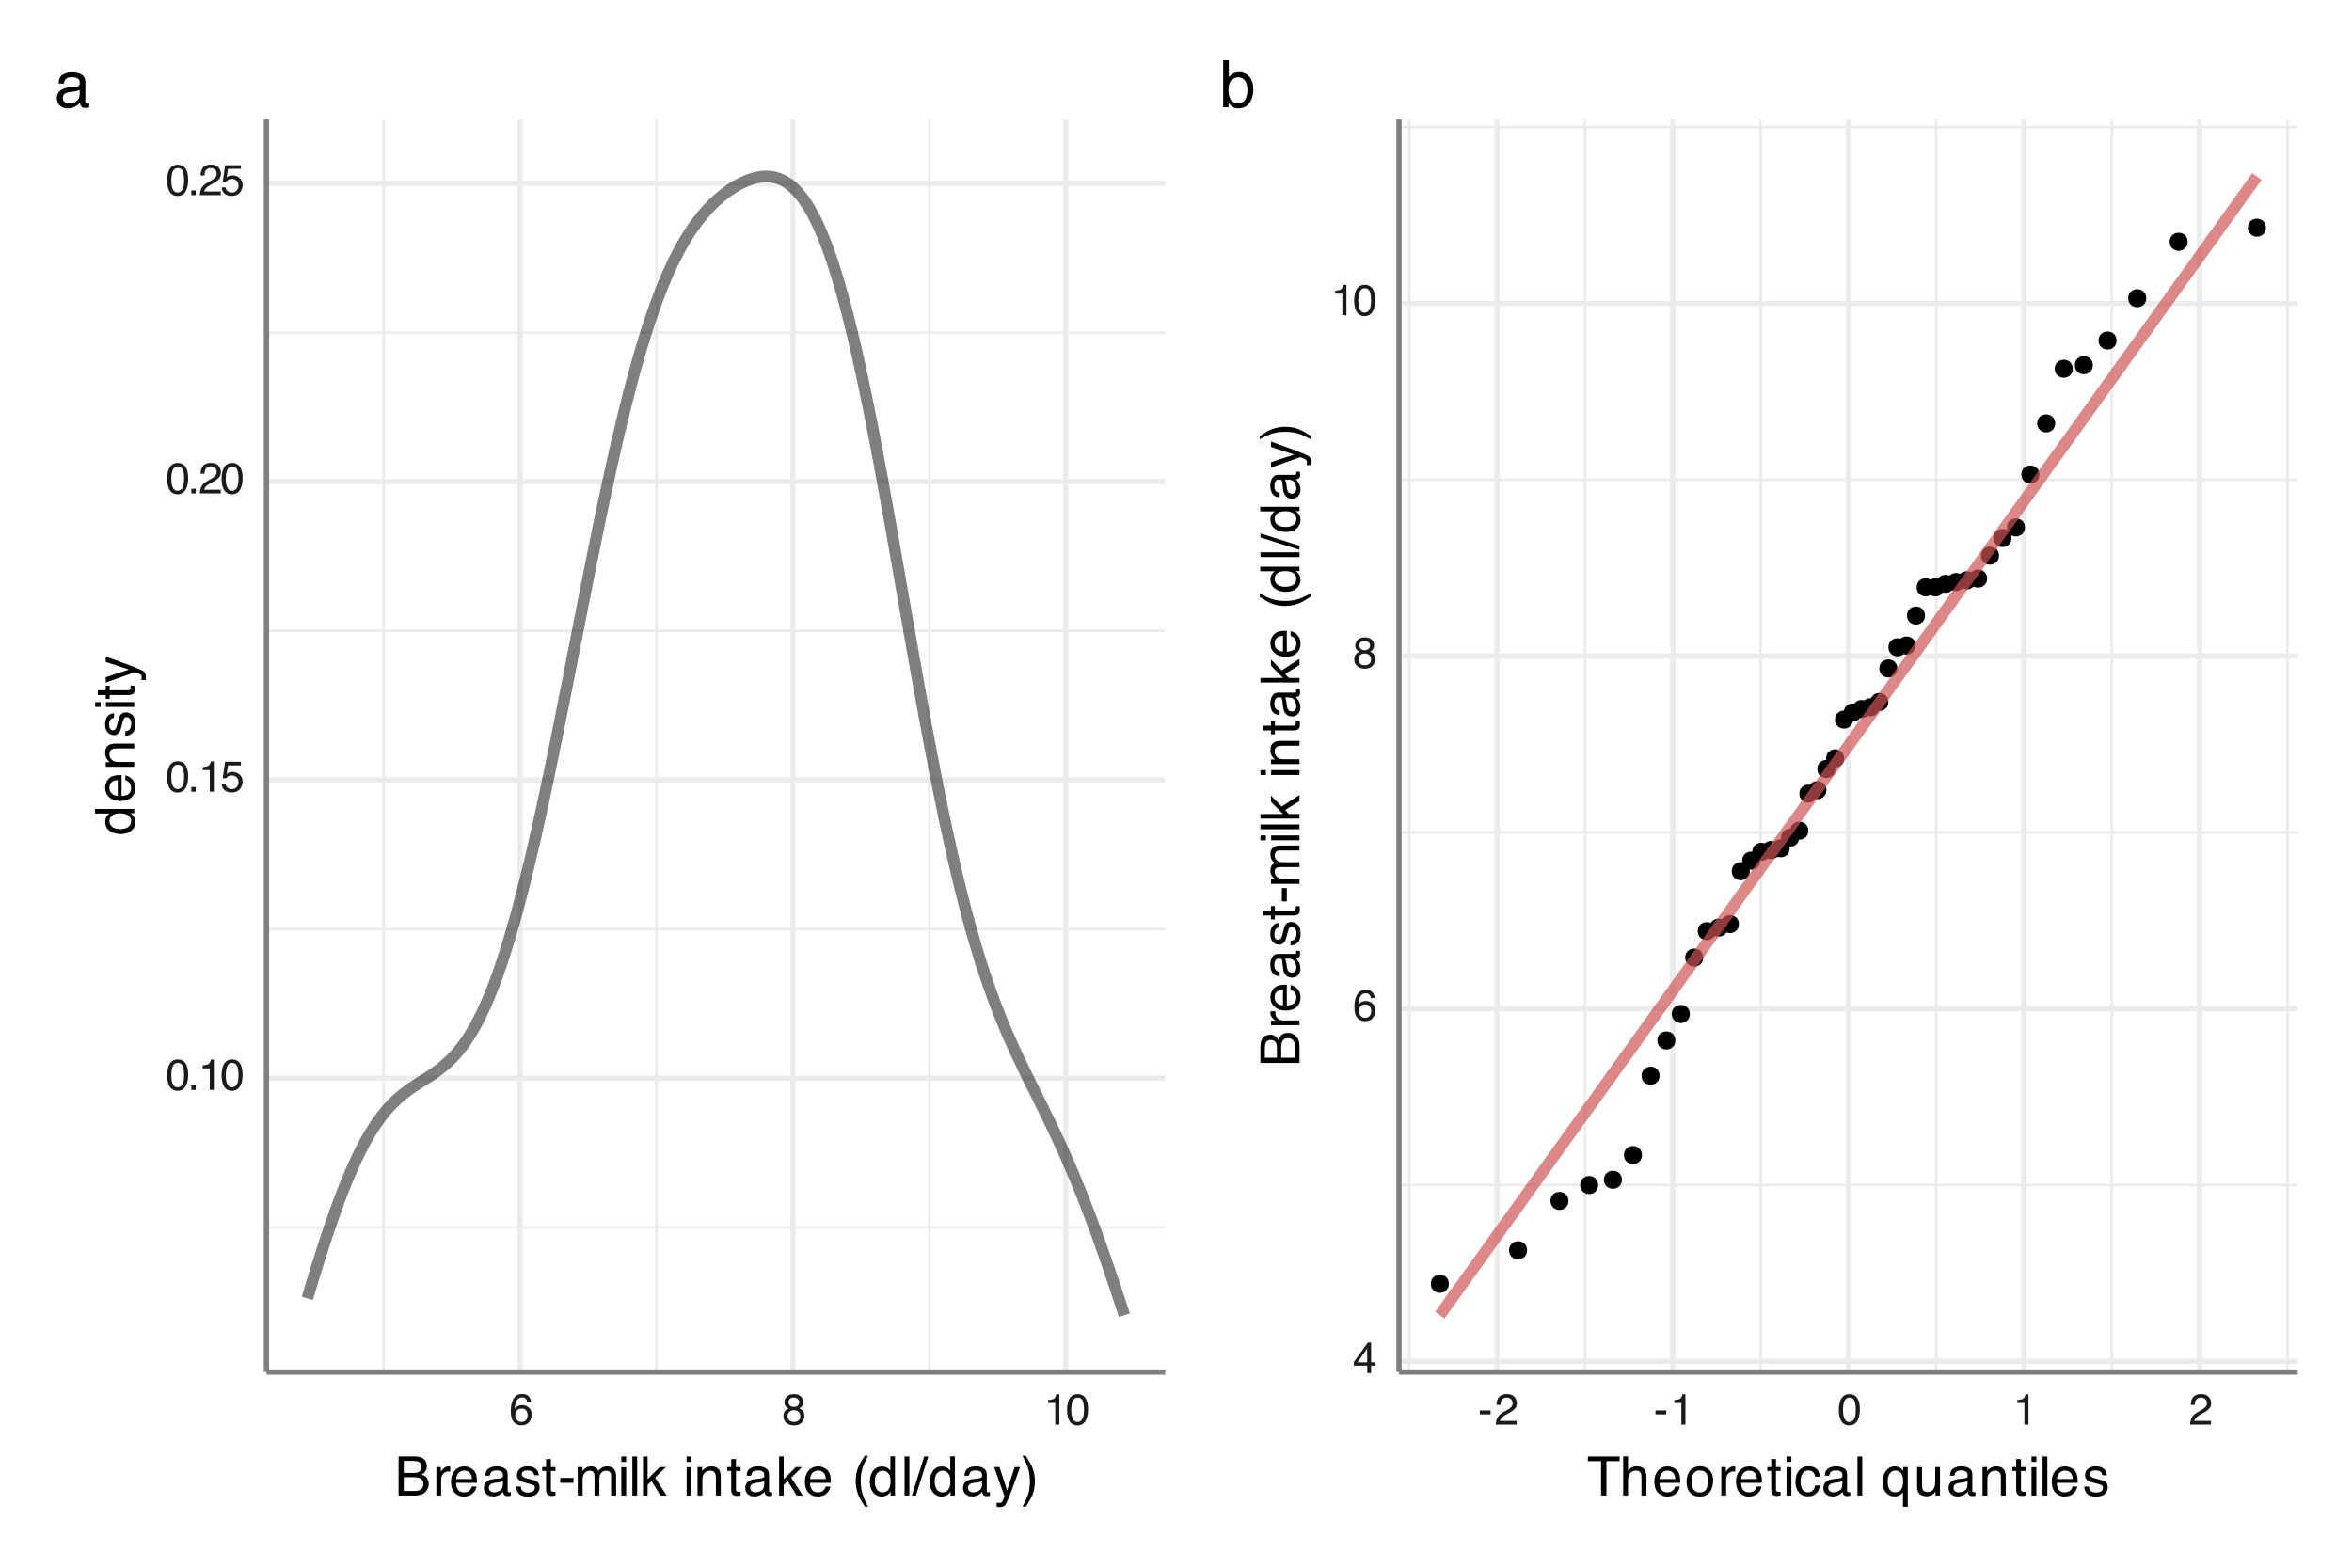 <?xml version="1.0" encoding="UTF-8"?>
<svg xmlns="http://www.w3.org/2000/svg" xmlns:xlink="http://www.w3.org/1999/xlink" width="432" height="288" viewBox="0 0 432 288">
<defs>
<g>
<g id="glyph-0-0">
<path d="M 0.266 0 L 0.266 -5.734 L 4.812 -5.734 L 4.812 0 Z M 4.094 -0.719 L 4.094 -5.016 L 0.984 -5.016 L 0.984 -0.719 Z M 4.094 -0.719 "/>
</g>
<g id="glyph-0-1">
<path d="M 2.172 -5.594 C 2.891 -5.594 3.41 -5.297 3.734 -4.703 C 3.984 -4.242 4.109 -3.613 4.109 -2.812 C 4.109 -2.051 3.992 -1.422 3.766 -0.922 C 3.441 -0.203 2.906 0.156 2.156 0.156 C 1.488 0.156 0.988 -0.133 0.656 -0.719 C 0.383 -1.207 0.25 -1.863 0.25 -2.688 C 0.25 -3.32 0.332 -3.867 0.5 -4.328 C 0.801 -5.172 1.359 -5.594 2.172 -5.594 Z M 2.156 -0.484 C 2.52 -0.484 2.812 -0.645 3.031 -0.969 C 3.25 -1.289 3.359 -1.895 3.359 -2.781 C 3.359 -3.414 3.281 -3.938 3.125 -4.344 C 2.969 -4.758 2.66 -4.969 2.203 -4.969 C 1.797 -4.969 1.492 -4.77 1.297 -4.375 C 1.109 -3.988 1.016 -3.414 1.016 -2.656 C 1.016 -2.082 1.078 -1.625 1.203 -1.281 C 1.391 -0.75 1.707 -0.484 2.156 -0.484 Z M 2.156 -0.484 "/>
</g>
<g id="glyph-0-2">
<path d="M 0.688 -0.859 L 1.5 -0.859 L 1.5 0 L 0.688 0 Z M 0.688 -0.859 "/>
</g>
<g id="glyph-0-3">
<path d="M 0.766 -3.969 L 0.766 -4.5 C 1.273 -4.551 1.629 -4.633 1.828 -4.75 C 2.023 -4.863 2.176 -5.141 2.281 -5.578 L 2.828 -5.578 L 2.828 0 L 2.078 0 L 2.078 -3.969 Z M 0.766 -3.969 "/>
</g>
<g id="glyph-0-4">
<path d="M 0.984 -1.422 C 1.035 -1.023 1.223 -0.75 1.547 -0.594 C 1.711 -0.52 1.906 -0.484 2.125 -0.484 C 2.539 -0.484 2.848 -0.613 3.047 -0.875 C 3.254 -1.145 3.359 -1.441 3.359 -1.766 C 3.359 -2.148 3.238 -2.445 3 -2.656 C 2.758 -2.875 2.473 -2.984 2.141 -2.984 C 1.898 -2.984 1.691 -2.938 1.516 -2.844 C 1.336 -2.75 1.191 -2.617 1.078 -2.453 L 0.469 -2.484 L 0.891 -5.5 L 3.797 -5.5 L 3.797 -4.828 L 1.422 -4.828 L 1.172 -3.266 C 1.305 -3.367 1.43 -3.441 1.547 -3.484 C 1.754 -3.578 1.992 -3.625 2.266 -3.625 C 2.785 -3.625 3.223 -3.457 3.578 -3.125 C 3.93 -2.789 4.109 -2.367 4.109 -1.859 C 4.109 -1.336 3.941 -0.875 3.609 -0.469 C 3.285 -0.062 2.77 0.141 2.062 0.141 C 1.602 0.141 1.195 0.016 0.844 -0.234 C 0.5 -0.492 0.305 -0.891 0.266 -1.422 Z M 0.984 -1.422 "/>
</g>
<g id="glyph-0-5">
<path d="M 0.25 0 C 0.281 -0.477 0.379 -0.895 0.547 -1.25 C 0.723 -1.613 1.062 -1.941 1.562 -2.234 L 2.312 -2.672 C 2.645 -2.859 2.879 -3.023 3.016 -3.172 C 3.234 -3.379 3.344 -3.625 3.344 -3.906 C 3.344 -4.227 3.242 -4.484 3.047 -4.672 C 2.848 -4.867 2.586 -4.969 2.266 -4.969 C 1.785 -4.969 1.453 -4.785 1.266 -4.422 C 1.172 -4.223 1.117 -3.953 1.109 -3.609 L 0.391 -3.609 C 0.398 -4.098 0.488 -4.492 0.656 -4.797 C 0.957 -5.336 1.492 -5.609 2.266 -5.609 C 2.91 -5.609 3.379 -5.438 3.672 -5.094 C 3.973 -4.75 4.125 -4.363 4.125 -3.938 C 4.125 -3.488 3.961 -3.109 3.641 -2.797 C 3.461 -2.609 3.141 -2.383 2.672 -2.125 L 2.125 -1.828 C 1.875 -1.68 1.676 -1.547 1.531 -1.422 C 1.27 -1.191 1.102 -0.941 1.031 -0.672 L 4.094 -0.672 L 4.094 0 Z M 0.25 0 "/>
</g>
<g id="glyph-0-6">
<path d="M 2.344 -5.625 C 2.969 -5.625 3.398 -5.457 3.641 -5.125 C 3.891 -4.801 4.016 -4.469 4.016 -4.125 L 3.328 -4.125 C 3.285 -4.352 3.219 -4.531 3.125 -4.656 C 2.957 -4.883 2.703 -5 2.359 -5 C 1.961 -5 1.645 -4.816 1.406 -4.453 C 1.176 -4.086 1.051 -3.566 1.031 -2.891 C 1.188 -3.129 1.391 -3.305 1.641 -3.422 C 1.859 -3.523 2.109 -3.578 2.391 -3.578 C 2.859 -3.578 3.266 -3.426 3.609 -3.125 C 3.961 -2.832 4.141 -2.391 4.141 -1.797 C 4.141 -1.285 3.973 -0.832 3.641 -0.438 C 3.305 -0.051 2.836 0.141 2.234 0.141 C 1.703 0.141 1.242 -0.055 0.859 -0.453 C 0.484 -0.848 0.297 -1.516 0.297 -2.453 C 0.297 -3.148 0.383 -3.742 0.562 -4.234 C 0.883 -5.16 1.477 -5.625 2.344 -5.625 Z M 2.297 -0.484 C 2.66 -0.484 2.93 -0.609 3.109 -0.859 C 3.297 -1.109 3.391 -1.398 3.391 -1.734 C 3.391 -2.023 3.305 -2.297 3.141 -2.547 C 2.984 -2.805 2.688 -2.938 2.25 -2.938 C 1.945 -2.938 1.68 -2.836 1.453 -2.641 C 1.234 -2.441 1.125 -2.141 1.125 -1.734 C 1.125 -1.379 1.223 -1.082 1.422 -0.844 C 1.629 -0.602 1.922 -0.484 2.297 -0.484 Z M 2.297 -0.484 "/>
</g>
<g id="glyph-0-7">
<path d="M 2.172 -3.25 C 2.484 -3.25 2.727 -3.332 2.906 -3.5 C 3.082 -3.676 3.172 -3.883 3.172 -4.125 C 3.172 -4.332 3.086 -4.523 2.922 -4.703 C 2.754 -4.879 2.5 -4.969 2.156 -4.969 C 1.812 -4.969 1.562 -4.879 1.406 -4.703 C 1.258 -4.523 1.188 -4.32 1.188 -4.094 C 1.188 -3.832 1.285 -3.625 1.484 -3.469 C 1.68 -3.32 1.91 -3.25 2.172 -3.25 Z M 2.219 -0.484 C 2.539 -0.484 2.812 -0.57 3.031 -0.75 C 3.25 -0.926 3.359 -1.188 3.359 -1.531 C 3.359 -1.895 3.242 -2.172 3.016 -2.359 C 2.797 -2.547 2.516 -2.641 2.172 -2.641 C 1.836 -2.641 1.562 -2.539 1.344 -2.344 C 1.133 -2.156 1.031 -1.895 1.031 -1.562 C 1.031 -1.27 1.125 -1.016 1.312 -0.797 C 1.508 -0.586 1.812 -0.484 2.219 -0.484 Z M 1.219 -2.984 C 1.02 -3.066 0.867 -3.164 0.766 -3.281 C 0.555 -3.488 0.453 -3.758 0.453 -4.094 C 0.453 -4.508 0.602 -4.863 0.906 -5.156 C 1.207 -5.457 1.633 -5.609 2.188 -5.609 C 2.727 -5.609 3.148 -5.469 3.453 -5.188 C 3.754 -4.906 3.906 -4.578 3.906 -4.203 C 3.906 -3.848 3.816 -3.562 3.641 -3.344 C 3.547 -3.227 3.395 -3.109 3.188 -2.984 C 3.414 -2.879 3.598 -2.758 3.734 -2.625 C 3.984 -2.363 4.109 -2.023 4.109 -1.609 C 4.109 -1.117 3.941 -0.703 3.609 -0.359 C 3.273 -0.016 2.805 0.156 2.203 0.156 C 1.66 0.156 1.203 0.008 0.828 -0.281 C 0.453 -0.582 0.266 -1.016 0.266 -1.578 C 0.266 -1.898 0.344 -2.18 0.5 -2.422 C 0.664 -2.672 0.906 -2.859 1.219 -2.984 Z M 1.219 -2.984 "/>
</g>
<g id="glyph-0-8">
<path d="M 2.641 -1.984 L 2.641 -4.516 L 0.859 -1.984 Z M 2.656 0 L 2.656 -1.375 L 0.203 -1.375 L 0.203 -2.062 L 2.766 -5.609 L 3.359 -5.609 L 3.359 -1.984 L 4.188 -1.984 L 4.188 -1.375 L 3.359 -1.375 L 3.359 0 Z M 2.656 0 "/>
</g>
<g id="glyph-0-9">
<path d="M 0.328 -2.594 L 2.297 -2.594 L 2.297 -1.875 L 0.328 -1.875 Z M 0.328 -2.594 "/>
</g>
<g id="glyph-1-0">
<path d="M 0.328 0 L 0.328 -7.172 L 6.016 -7.172 L 6.016 0 Z M 5.125 -0.906 L 5.125 -6.281 L 1.219 -6.281 L 1.219 -0.906 Z M 5.125 -0.906 "/>
</g>
<g id="glyph-1-1">
<path d="M 3.453 -4.141 C 3.867 -4.141 4.191 -4.195 4.422 -4.312 C 4.773 -4.488 4.953 -4.812 4.953 -5.281 C 4.953 -5.75 4.758 -6.062 4.375 -6.219 C 4.164 -6.312 3.848 -6.359 3.422 -6.359 L 1.688 -6.359 L 1.688 -4.141 Z M 3.781 -0.828 C 4.375 -0.828 4.801 -1 5.062 -1.344 C 5.219 -1.562 5.297 -1.828 5.297 -2.141 C 5.297 -2.66 5.062 -3.016 4.594 -3.203 C 4.352 -3.305 4.031 -3.359 3.625 -3.359 L 1.688 -3.359 L 1.688 -0.828 Z M 0.734 -7.172 L 3.812 -7.172 C 4.656 -7.172 5.254 -6.922 5.609 -6.422 C 5.816 -6.129 5.922 -5.785 5.922 -5.391 C 5.922 -4.941 5.789 -4.57 5.531 -4.281 C 5.406 -4.125 5.219 -3.984 4.969 -3.859 C 5.332 -3.723 5.602 -3.566 5.781 -3.391 C 6.102 -3.078 6.266 -2.645 6.266 -2.094 C 6.266 -1.633 6.117 -1.219 5.828 -0.844 C 5.398 -0.281 4.711 0 3.766 0 L 0.734 0 Z M 0.734 -7.172 "/>
</g>
<g id="glyph-1-2">
<path d="M 0.672 -5.234 L 1.5 -5.234 L 1.5 -4.328 C 1.57 -4.504 1.738 -4.719 2 -4.969 C 2.27 -5.219 2.582 -5.344 2.938 -5.344 C 2.945 -5.344 2.973 -5.344 3.016 -5.344 C 3.055 -5.344 3.125 -5.336 3.219 -5.328 L 3.219 -4.391 C 3.164 -4.398 3.113 -4.406 3.062 -4.406 C 3.02 -4.414 2.973 -4.422 2.922 -4.422 C 2.484 -4.422 2.145 -4.273 1.906 -3.984 C 1.664 -3.703 1.547 -3.379 1.547 -3.016 L 1.547 0 L 0.672 0 Z M 0.672 -5.234 "/>
</g>
<g id="glyph-1-3">
<path d="M 2.828 -5.344 C 3.191 -5.344 3.547 -5.254 3.891 -5.078 C 4.242 -4.91 4.516 -4.688 4.703 -4.406 C 4.879 -4.145 4.992 -3.836 5.047 -3.484 C 5.098 -3.242 5.125 -2.859 5.125 -2.328 L 1.297 -2.328 C 1.305 -1.797 1.426 -1.367 1.656 -1.047 C 1.895 -0.734 2.266 -0.578 2.766 -0.578 C 3.223 -0.578 3.586 -0.727 3.859 -1.031 C 4.016 -1.207 4.125 -1.41 4.188 -1.641 L 5.047 -1.641 C 5.023 -1.453 4.953 -1.238 4.828 -1 C 4.703 -0.758 4.555 -0.566 4.391 -0.422 C 4.129 -0.16 3.801 0.016 3.406 0.109 C 3.195 0.16 2.957 0.188 2.688 0.188 C 2.031 0.188 1.477 -0.047 1.031 -0.516 C 0.582 -0.992 0.359 -1.66 0.359 -2.516 C 0.359 -3.359 0.582 -4.039 1.031 -4.562 C 1.488 -5.082 2.086 -5.344 2.828 -5.344 Z M 4.219 -3.031 C 4.188 -3.414 4.102 -3.723 3.969 -3.953 C 3.727 -4.367 3.328 -4.578 2.766 -4.578 C 2.359 -4.578 2.02 -4.43 1.75 -4.141 C 1.477 -3.848 1.332 -3.477 1.312 -3.031 Z M 2.734 -5.359 Z M 2.734 -5.359 "/>
</g>
<g id="glyph-1-4">
<path d="M 1.312 -1.391 C 1.312 -1.141 1.406 -0.941 1.594 -0.797 C 1.781 -0.648 2 -0.578 2.25 -0.578 C 2.562 -0.578 2.863 -0.645 3.156 -0.781 C 3.645 -1.02 3.891 -1.41 3.891 -1.953 L 3.891 -2.656 C 3.773 -2.594 3.633 -2.535 3.469 -2.484 C 3.301 -2.441 3.133 -2.41 2.969 -2.391 L 2.438 -2.328 C 2.125 -2.285 1.883 -2.219 1.719 -2.125 C 1.445 -1.969 1.312 -1.723 1.312 -1.391 Z M 3.453 -3.172 C 3.648 -3.191 3.785 -3.273 3.859 -3.422 C 3.891 -3.504 3.906 -3.617 3.906 -3.766 C 3.906 -4.055 3.797 -4.27 3.578 -4.406 C 3.367 -4.539 3.066 -4.609 2.672 -4.609 C 2.211 -4.609 1.891 -4.488 1.703 -4.25 C 1.586 -4.102 1.516 -3.898 1.484 -3.641 L 0.672 -3.641 C 0.68 -4.273 0.891 -4.719 1.297 -4.969 C 1.703 -5.227 2.172 -5.359 2.703 -5.359 C 3.316 -5.359 3.812 -5.238 4.188 -5 C 4.57 -4.77 4.766 -4.406 4.766 -3.906 L 4.766 -0.906 C 4.766 -0.812 4.781 -0.734 4.812 -0.672 C 4.852 -0.617 4.938 -0.594 5.062 -0.594 C 5.102 -0.594 5.145 -0.594 5.188 -0.594 C 5.238 -0.602 5.289 -0.613 5.344 -0.625 L 5.344 0.031 C 5.207 0.062 5.102 0.082 5.031 0.094 C 4.957 0.102 4.859 0.109 4.734 0.109 C 4.43 0.109 4.211 0.004 4.078 -0.203 C 4.004 -0.316 3.957 -0.477 3.938 -0.688 C 3.75 -0.457 3.488 -0.254 3.156 -0.078 C 2.82 0.086 2.453 0.172 2.047 0.172 C 1.566 0.172 1.172 0.023 0.859 -0.266 C 0.555 -0.555 0.406 -0.926 0.406 -1.375 C 0.406 -1.852 0.555 -2.227 0.859 -2.5 C 1.16 -2.77 1.555 -2.938 2.047 -3 Z M 2.719 -5.359 Z M 2.719 -5.359 "/>
</g>
<g id="glyph-1-5">
<path d="M 1.172 -1.641 C 1.191 -1.348 1.266 -1.125 1.391 -0.969 C 1.609 -0.688 1.992 -0.547 2.547 -0.547 C 2.867 -0.547 3.148 -0.613 3.391 -0.75 C 3.641 -0.895 3.766 -1.113 3.766 -1.406 C 3.766 -1.633 3.664 -1.805 3.469 -1.922 C 3.344 -1.992 3.094 -2.078 2.719 -2.172 L 2.016 -2.344 C 1.578 -2.457 1.25 -2.582 1.031 -2.719 C 0.656 -2.957 0.469 -3.285 0.469 -3.703 C 0.469 -4.203 0.645 -4.602 1 -4.906 C 1.352 -5.207 1.832 -5.359 2.438 -5.359 C 3.227 -5.359 3.797 -5.129 4.141 -4.672 C 4.359 -4.379 4.469 -4.062 4.469 -3.719 L 3.641 -3.719 C 3.617 -3.926 3.547 -4.109 3.422 -4.266 C 3.223 -4.492 2.875 -4.609 2.375 -4.609 C 2.039 -4.609 1.785 -4.547 1.609 -4.422 C 1.441 -4.297 1.359 -4.129 1.359 -3.922 C 1.359 -3.691 1.473 -3.508 1.703 -3.375 C 1.828 -3.289 2.02 -3.219 2.281 -3.156 L 2.859 -3.016 C 3.484 -2.859 3.906 -2.711 4.125 -2.578 C 4.469 -2.348 4.641 -1.992 4.641 -1.516 C 4.641 -1.047 4.461 -0.641 4.109 -0.297 C 3.754 0.035 3.219 0.203 2.5 0.203 C 1.719 0.203 1.164 0.023 0.844 -0.328 C 0.52 -0.68 0.348 -1.117 0.328 -1.641 Z M 2.469 -5.359 Z M 2.469 -5.359 "/>
</g>
<g id="glyph-1-6">
<path d="M 0.828 -6.688 L 1.703 -6.688 L 1.703 -5.234 L 2.547 -5.234 L 2.547 -4.516 L 1.703 -4.516 L 1.703 -1.094 C 1.703 -0.914 1.766 -0.797 1.891 -0.734 C 1.961 -0.691 2.078 -0.672 2.234 -0.672 C 2.273 -0.672 2.32 -0.672 2.375 -0.672 C 2.426 -0.68 2.484 -0.688 2.547 -0.688 L 2.547 0 C 2.441 0.031 2.332 0.051 2.219 0.062 C 2.113 0.07 2 0.078 1.875 0.078 C 1.469 0.078 1.191 -0.023 1.047 -0.234 C 0.898 -0.441 0.828 -0.711 0.828 -1.047 L 0.828 -4.516 L 0.109 -4.516 L 0.109 -5.234 L 0.828 -5.234 Z M 0.828 -6.688 "/>
</g>
<g id="glyph-1-7">
<path d="M 0.422 -3.234 L 2.859 -3.234 L 2.859 -2.328 L 0.422 -2.328 Z M 0.422 -3.234 "/>
</g>
<g id="glyph-1-8">
<path d="M 0.641 -5.234 L 1.516 -5.234 L 1.516 -4.484 C 1.723 -4.742 1.91 -4.93 2.078 -5.047 C 2.367 -5.242 2.695 -5.344 3.062 -5.344 C 3.477 -5.344 3.816 -5.242 4.078 -5.047 C 4.211 -4.922 4.344 -4.742 4.469 -4.516 C 4.656 -4.797 4.879 -5.004 5.141 -5.141 C 5.41 -5.273 5.711 -5.344 6.047 -5.344 C 6.742 -5.344 7.219 -5.086 7.469 -4.578 C 7.613 -4.305 7.688 -3.941 7.688 -3.484 L 7.688 0 L 6.766 0 L 6.766 -3.641 C 6.766 -3.984 6.676 -4.219 6.5 -4.344 C 6.332 -4.477 6.125 -4.547 5.875 -4.547 C 5.531 -4.547 5.234 -4.43 4.984 -4.203 C 4.734 -3.973 4.609 -3.586 4.609 -3.047 L 4.609 0 L 3.719 0 L 3.719 -3.406 C 3.719 -3.77 3.672 -4.031 3.578 -4.188 C 3.453 -4.438 3.207 -4.562 2.844 -4.562 C 2.508 -4.562 2.207 -4.43 1.938 -4.172 C 1.664 -3.91 1.531 -3.445 1.531 -2.781 L 1.531 0 L 0.641 0 Z M 0.641 -5.234 "/>
</g>
<g id="glyph-1-9">
<path d="M 0.641 -5.203 L 1.531 -5.203 L 1.531 0 L 0.641 0 Z M 0.641 -7.172 L 1.531 -7.172 L 1.531 -6.172 L 0.641 -6.172 Z M 0.641 -7.172 "/>
</g>
<g id="glyph-1-10">
<path d="M 0.672 -7.172 L 1.547 -7.172 L 1.547 0 L 0.672 0 Z M 0.672 -7.172 "/>
</g>
<g id="glyph-1-11">
<path d="M 0.625 -7.172 L 1.469 -7.172 L 1.469 -3.016 L 3.719 -5.234 L 4.844 -5.234 L 2.844 -3.266 L 4.969 0 L 3.844 0 L 2.203 -2.641 L 1.469 -1.969 L 1.469 0 L 0.625 0 Z M 0.625 -7.172 "/>
</g>
<g id="glyph-1-12">
</g>
<g id="glyph-1-13">
<path d="M 0.641 -5.234 L 1.484 -5.234 L 1.484 -4.484 C 1.723 -4.797 1.984 -5.016 2.266 -5.141 C 2.547 -5.273 2.852 -5.344 3.188 -5.344 C 3.926 -5.344 4.426 -5.086 4.688 -4.578 C 4.832 -4.285 4.906 -3.879 4.906 -3.359 L 4.906 0 L 4.016 0 L 4.016 -3.297 C 4.016 -3.617 3.969 -3.875 3.875 -4.062 C 3.719 -4.395 3.43 -4.562 3.016 -4.562 C 2.805 -4.562 2.641 -4.539 2.516 -4.5 C 2.273 -4.426 2.062 -4.281 1.875 -4.062 C 1.727 -3.883 1.633 -3.703 1.594 -3.516 C 1.551 -3.336 1.531 -3.078 1.531 -2.734 L 1.531 0 L 0.641 0 Z M 2.703 -5.359 Z M 2.703 -5.359 "/>
</g>
<g id="glyph-1-14">
<path d="M 2.953 -7.297 C 2.441 -6.297 2.113 -5.562 1.969 -5.094 C 1.727 -4.383 1.609 -3.562 1.609 -2.625 C 1.609 -1.688 1.742 -0.828 2.016 -0.047 C 2.172 0.441 2.488 1.141 2.969 2.047 L 2.391 2.047 C 1.91 1.297 1.613 0.816 1.5 0.609 C 1.383 0.41 1.258 0.133 1.125 -0.219 C 0.945 -0.695 0.82 -1.211 0.75 -1.766 C 0.707 -2.047 0.688 -2.312 0.688 -2.562 C 0.688 -3.531 0.836 -4.391 1.141 -5.141 C 1.336 -5.617 1.738 -6.336 2.344 -7.297 Z M 2.953 -7.297 "/>
</g>
<g id="glyph-1-15">
<path d="M 1.203 -2.547 C 1.203 -1.992 1.32 -1.523 1.562 -1.141 C 1.801 -0.766 2.18 -0.578 2.703 -0.578 C 3.109 -0.578 3.441 -0.75 3.703 -1.094 C 3.961 -1.445 4.094 -1.953 4.094 -2.609 C 4.094 -3.273 3.957 -3.766 3.688 -4.078 C 3.414 -4.398 3.082 -4.562 2.688 -4.562 C 2.25 -4.562 1.891 -4.391 1.609 -4.047 C 1.336 -3.711 1.203 -3.211 1.203 -2.547 Z M 2.531 -5.328 C 2.926 -5.328 3.258 -5.238 3.531 -5.062 C 3.688 -4.969 3.863 -4.801 4.062 -4.562 L 4.062 -7.203 L 4.906 -7.203 L 4.906 0 L 4.109 0 L 4.109 -0.734 C 3.91 -0.41 3.672 -0.176 3.391 -0.031 C 3.109 0.113 2.785 0.188 2.422 0.188 C 1.836 0.188 1.332 -0.055 0.906 -0.547 C 0.488 -1.035 0.281 -1.688 0.281 -2.5 C 0.281 -3.258 0.473 -3.922 0.859 -4.484 C 1.242 -5.047 1.801 -5.328 2.531 -5.328 Z M 2.531 -5.328 "/>
</g>
<g id="glyph-1-16">
<path d="M 2.281 -7.172 L 3.016 -7.172 L 0.75 0 L 0 0 Z M 2.281 -7.172 "/>
</g>
<g id="glyph-1-17">
<path d="M 3.906 -5.234 L 4.891 -5.234 C 4.766 -4.898 4.488 -4.133 4.062 -2.938 C 3.738 -2.039 3.469 -1.305 3.25 -0.734 C 2.75 0.598 2.395 1.41 2.188 1.703 C 1.977 1.992 1.617 2.141 1.109 2.141 C 0.984 2.141 0.883 2.133 0.812 2.125 C 0.75 2.113 0.672 2.098 0.578 2.078 L 0.578 1.281 C 0.734 1.32 0.844 1.348 0.906 1.359 C 0.977 1.367 1.039 1.375 1.094 1.375 C 1.25 1.375 1.363 1.344 1.438 1.281 C 1.52 1.227 1.586 1.164 1.641 1.094 C 1.66 1.062 1.719 0.926 1.812 0.688 C 1.914 0.445 1.988 0.27 2.031 0.156 L 0.109 -5.234 L 1.094 -5.234 L 2.5 -0.969 Z M 2.5 -5.359 Z M 2.5 -5.359 "/>
</g>
<g id="glyph-1-18">
<path d="M 0.344 2.047 C 0.863 1.035 1.195 0.297 1.344 -0.172 C 1.57 -0.867 1.688 -1.688 1.688 -2.625 C 1.688 -3.562 1.555 -4.422 1.297 -5.203 C 1.129 -5.691 0.805 -6.391 0.328 -7.297 L 0.922 -7.297 C 1.422 -6.492 1.723 -6 1.828 -5.812 C 1.941 -5.625 2.055 -5.363 2.172 -5.031 C 2.328 -4.625 2.438 -4.223 2.5 -3.828 C 2.57 -3.43 2.609 -3.051 2.609 -2.688 C 2.609 -1.719 2.457 -0.859 2.156 -0.109 C 1.957 0.379 1.555 1.098 0.953 2.047 Z M 0.344 2.047 "/>
</g>
<g id="glyph-1-19">
<path d="M 5.984 -7.172 L 5.984 -6.312 L 3.562 -6.312 L 3.562 0 L 2.578 0 L 2.578 -6.312 L 0.156 -6.312 L 0.156 -7.172 Z M 5.984 -7.172 "/>
</g>
<g id="glyph-1-20">
<path d="M 0.641 -7.203 L 1.531 -7.203 L 1.531 -4.516 C 1.738 -4.785 1.922 -4.973 2.078 -5.078 C 2.367 -5.266 2.723 -5.359 3.141 -5.359 C 3.898 -5.359 4.414 -5.094 4.688 -4.562 C 4.832 -4.27 4.906 -3.867 4.906 -3.359 L 4.906 0 L 4 0 L 4 -3.297 C 4 -3.68 3.953 -3.961 3.859 -4.141 C 3.703 -4.43 3.398 -4.578 2.953 -4.578 C 2.586 -4.578 2.258 -4.445 1.969 -4.188 C 1.676 -3.938 1.531 -3.469 1.531 -2.781 L 1.531 0 L 0.641 0 Z M 0.641 -7.203 "/>
</g>
<g id="glyph-1-21">
<path d="M 2.719 -0.562 C 3.301 -0.562 3.703 -0.781 3.922 -1.219 C 4.141 -1.664 4.25 -2.16 4.25 -2.703 C 4.25 -3.191 4.172 -3.586 4.016 -3.891 C 3.766 -4.367 3.336 -4.609 2.734 -4.609 C 2.191 -4.609 1.797 -4.406 1.547 -4 C 1.305 -3.594 1.188 -3.098 1.188 -2.516 C 1.188 -1.961 1.305 -1.5 1.547 -1.125 C 1.797 -0.75 2.188 -0.562 2.719 -0.562 Z M 2.75 -5.375 C 3.426 -5.375 3.992 -5.148 4.453 -4.703 C 4.922 -4.254 5.156 -3.594 5.156 -2.719 C 5.156 -1.875 4.953 -1.176 4.547 -0.625 C 4.141 -0.082 3.504 0.188 2.641 0.188 C 1.922 0.188 1.348 -0.051 0.922 -0.531 C 0.492 -1.02 0.281 -1.676 0.281 -2.5 C 0.281 -3.375 0.504 -4.07 0.953 -4.594 C 1.398 -5.113 2 -5.375 2.75 -5.375 Z M 2.719 -5.359 Z M 2.719 -5.359 "/>
</g>
<g id="glyph-1-22">
<path d="M 2.656 -5.375 C 3.25 -5.375 3.727 -5.227 4.094 -4.938 C 4.469 -4.656 4.691 -4.164 4.766 -3.469 L 3.906 -3.469 C 3.852 -3.789 3.734 -4.055 3.547 -4.266 C 3.367 -4.484 3.07 -4.594 2.656 -4.594 C 2.102 -4.594 1.703 -4.32 1.453 -3.781 C 1.297 -3.426 1.219 -2.988 1.219 -2.469 C 1.219 -1.938 1.328 -1.488 1.547 -1.125 C 1.773 -0.77 2.129 -0.594 2.609 -0.594 C 2.973 -0.594 3.258 -0.703 3.469 -0.922 C 3.688 -1.148 3.832 -1.457 3.906 -1.844 L 4.766 -1.844 C 4.672 -1.156 4.426 -0.648 4.031 -0.328 C 3.645 -0.004 3.145 0.156 2.531 0.156 C 1.852 0.156 1.305 -0.094 0.891 -0.594 C 0.484 -1.094 0.281 -1.719 0.281 -2.469 C 0.281 -3.383 0.504 -4.098 0.953 -4.609 C 1.398 -5.117 1.969 -5.375 2.656 -5.375 Z M 2.531 -5.359 Z M 2.531 -5.359 "/>
</g>
<g id="glyph-1-23">
<path d="M 1.219 -2.547 C 1.219 -2.086 1.281 -1.707 1.406 -1.406 C 1.625 -0.863 2.023 -0.594 2.609 -0.594 C 3.223 -0.594 3.645 -0.879 3.875 -1.453 C 4 -1.766 4.062 -2.164 4.062 -2.656 C 4.062 -3.113 3.992 -3.492 3.859 -3.797 C 3.617 -4.316 3.195 -4.578 2.594 -4.578 C 2.219 -4.578 1.895 -4.41 1.625 -4.078 C 1.352 -3.742 1.219 -3.234 1.219 -2.547 Z M 2.516 -5.344 C 2.941 -5.344 3.305 -5.234 3.609 -5.016 C 3.766 -4.898 3.922 -4.727 4.078 -4.5 L 4.078 -5.234 L 4.906 -5.234 L 4.906 2.078 L 4.031 2.078 L 4.031 -0.594 C 3.875 -0.363 3.664 -0.176 3.406 -0.031 C 3.156 0.102 2.836 0.172 2.453 0.172 C 1.891 0.172 1.391 -0.047 0.953 -0.484 C 0.516 -0.922 0.297 -1.586 0.297 -2.484 C 0.297 -3.316 0.5 -4 0.906 -4.531 C 1.32 -5.07 1.859 -5.344 2.516 -5.344 Z M 2.516 -5.344 "/>
</g>
<g id="glyph-1-24">
<path d="M 1.531 -5.234 L 1.531 -1.766 C 1.531 -1.492 1.57 -1.273 1.656 -1.109 C 1.812 -0.797 2.102 -0.641 2.531 -0.641 C 3.133 -0.641 3.551 -0.91 3.781 -1.453 C 3.895 -1.742 3.953 -2.145 3.953 -2.656 L 3.953 -5.234 L 4.828 -5.234 L 4.828 0 L 4 0 L 4.016 -0.766 C 3.898 -0.566 3.758 -0.398 3.594 -0.266 C 3.258 0.004 2.852 0.141 2.375 0.141 C 1.625 0.141 1.113 -0.109 0.844 -0.609 C 0.695 -0.867 0.625 -1.223 0.625 -1.672 L 0.625 -5.234 Z M 2.734 -5.359 Z M 2.734 -5.359 "/>
</g>
<g id="glyph-2-0">
<path d="M 0 -0.328 L -7.172 -0.328 L -7.172 -6.016 L 0 -6.016 Z M -0.906 -5.125 L -6.281 -5.125 L -6.281 -1.219 L -0.906 -1.219 Z M -0.906 -5.125 "/>
</g>
<g id="glyph-2-1">
<path d="M -2.547 -1.203 C -1.992 -1.203 -1.523 -1.32 -1.141 -1.562 C -0.766 -1.801 -0.578 -2.18 -0.578 -2.703 C -0.578 -3.109 -0.75 -3.441 -1.094 -3.703 C -1.445 -3.961 -1.953 -4.094 -2.609 -4.094 C -3.273 -4.094 -3.766 -3.957 -4.078 -3.688 C -4.398 -3.414 -4.562 -3.082 -4.562 -2.688 C -4.562 -2.25 -4.391 -1.891 -4.047 -1.609 C -3.711 -1.336 -3.211 -1.203 -2.547 -1.203 Z M -5.328 -2.531 C -5.328 -2.926 -5.238 -3.258 -5.062 -3.531 C -4.969 -3.688 -4.801 -3.863 -4.562 -4.062 L -7.203 -4.062 L -7.203 -4.906 L 0 -4.906 L 0 -4.109 L -0.734 -4.109 C -0.41 -3.91 -0.176 -3.672 -0.031 -3.391 C 0.113 -3.109 0.188 -2.785 0.188 -2.422 C 0.188 -1.836 -0.055 -1.332 -0.547 -0.906 C -1.035 -0.488 -1.688 -0.281 -2.5 -0.281 C -3.258 -0.281 -3.922 -0.473 -4.484 -0.859 C -5.047 -1.242 -5.328 -1.801 -5.328 -2.531 Z M -5.328 -2.531 "/>
</g>
<g id="glyph-2-2">
<path d="M -5.344 -2.828 C -5.344 -3.191 -5.254 -3.547 -5.078 -3.891 C -4.91 -4.242 -4.688 -4.516 -4.406 -4.703 C -4.145 -4.879 -3.836 -4.992 -3.484 -5.047 C -3.242 -5.098 -2.859 -5.125 -2.328 -5.125 L -2.328 -1.297 C -1.797 -1.305 -1.367 -1.426 -1.047 -1.656 C -0.734 -1.895 -0.578 -2.266 -0.578 -2.766 C -0.578 -3.223 -0.727 -3.586 -1.031 -3.859 C -1.207 -4.016 -1.41 -4.125 -1.641 -4.188 L -1.641 -5.047 C -1.453 -5.023 -1.238 -4.953 -1 -4.828 C -0.758 -4.703 -0.566 -4.555 -0.422 -4.391 C -0.16 -4.129 0.016 -3.801 0.109 -3.406 C 0.16 -3.195 0.188 -2.957 0.188 -2.688 C 0.188 -2.031 -0.047 -1.477 -0.516 -1.031 C -0.992 -0.582 -1.66 -0.359 -2.516 -0.359 C -3.359 -0.359 -4.039 -0.582 -4.562 -1.031 C -5.082 -1.488 -5.344 -2.086 -5.344 -2.828 Z M -3.031 -4.219 C -3.414 -4.188 -3.723 -4.102 -3.953 -3.969 C -4.367 -3.727 -4.578 -3.328 -4.578 -2.766 C -4.578 -2.359 -4.43 -2.02 -4.141 -1.75 C -3.848 -1.477 -3.477 -1.332 -3.031 -1.312 Z M -5.359 -2.734 Z M -5.359 -2.734 "/>
</g>
<g id="glyph-2-3">
<path d="M -5.234 -0.641 L -5.234 -1.484 L -4.484 -1.484 C -4.797 -1.723 -5.016 -1.984 -5.141 -2.266 C -5.273 -2.547 -5.344 -2.852 -5.344 -3.188 C -5.344 -3.926 -5.086 -4.426 -4.578 -4.688 C -4.285 -4.832 -3.879 -4.906 -3.359 -4.906 L 0 -4.906 L 0 -4.016 L -3.297 -4.016 C -3.617 -4.016 -3.875 -3.969 -4.062 -3.875 C -4.395 -3.719 -4.562 -3.43 -4.562 -3.016 C -4.562 -2.805 -4.539 -2.641 -4.5 -2.516 C -4.426 -2.273 -4.281 -2.062 -4.062 -1.875 C -3.883 -1.727 -3.703 -1.633 -3.516 -1.594 C -3.336 -1.551 -3.078 -1.531 -2.734 -1.531 L 0 -1.531 L 0 -0.641 Z M -5.359 -2.703 Z M -5.359 -2.703 "/>
</g>
<g id="glyph-2-4">
<path d="M -1.641 -1.172 C -1.348 -1.191 -1.125 -1.266 -0.969 -1.391 C -0.688 -1.609 -0.547 -1.992 -0.547 -2.547 C -0.547 -2.867 -0.613 -3.148 -0.75 -3.391 C -0.895 -3.641 -1.113 -3.766 -1.406 -3.766 C -1.633 -3.766 -1.805 -3.664 -1.922 -3.469 C -1.992 -3.344 -2.078 -3.094 -2.172 -2.719 L -2.344 -2.016 C -2.457 -1.578 -2.582 -1.25 -2.719 -1.031 C -2.957 -0.656 -3.285 -0.469 -3.703 -0.469 C -4.203 -0.469 -4.602 -0.645 -4.906 -1 C -5.207 -1.352 -5.359 -1.832 -5.359 -2.438 C -5.359 -3.227 -5.129 -3.797 -4.672 -4.141 C -4.379 -4.359 -4.062 -4.469 -3.719 -4.469 L -3.719 -3.641 C -3.926 -3.617 -4.109 -3.547 -4.266 -3.422 C -4.492 -3.223 -4.609 -2.875 -4.609 -2.375 C -4.609 -2.039 -4.547 -1.785 -4.422 -1.609 C -4.297 -1.441 -4.129 -1.359 -3.922 -1.359 C -3.691 -1.359 -3.508 -1.473 -3.375 -1.703 C -3.289 -1.828 -3.219 -2.02 -3.156 -2.281 L -3.016 -2.859 C -2.859 -3.484 -2.711 -3.906 -2.578 -4.125 C -2.348 -4.469 -1.992 -4.641 -1.516 -4.641 C -1.047 -4.641 -0.641 -4.461 -0.297 -4.109 C 0.035 -3.754 0.203 -3.219 0.203 -2.5 C 0.203 -1.719 0.023 -1.164 -0.328 -0.844 C -0.68 -0.52 -1.117 -0.348 -1.641 -0.328 Z M -5.359 -2.469 Z M -5.359 -2.469 "/>
</g>
<g id="glyph-2-5">
<path d="M -5.203 -0.641 L -5.203 -1.531 L 0 -1.531 L 0 -0.641 Z M -7.172 -0.641 L -7.172 -1.531 L -6.172 -1.531 L -6.172 -0.641 Z M -7.172 -0.641 "/>
</g>
<g id="glyph-2-6">
<path d="M -6.688 -0.828 L -6.688 -1.703 L -5.234 -1.703 L -5.234 -2.547 L -4.516 -2.547 L -4.516 -1.703 L -1.094 -1.703 C -0.914 -1.703 -0.797 -1.766 -0.734 -1.891 C -0.691 -1.961 -0.672 -2.078 -0.672 -2.234 C -0.672 -2.273 -0.672 -2.32 -0.672 -2.375 C -0.68 -2.426 -0.688 -2.484 -0.688 -2.547 L 0 -2.547 C 0.031 -2.441 0.051 -2.332 0.062 -2.219 C 0.07 -2.113 0.078 -2 0.078 -1.875 C 0.078 -1.469 -0.023 -1.191 -0.234 -1.047 C -0.441 -0.898 -0.711 -0.828 -1.047 -0.828 L -4.516 -0.828 L -4.516 -0.109 L -5.234 -0.109 L -5.234 -0.828 Z M -6.688 -0.828 "/>
</g>
<g id="glyph-2-7">
<path d="M -5.234 -3.906 L -5.234 -4.891 C -4.898 -4.766 -4.133 -4.488 -2.938 -4.062 C -2.039 -3.738 -1.305 -3.469 -0.734 -3.25 C 0.598 -2.75 1.41 -2.395 1.703 -2.188 C 1.992 -1.977 2.141 -1.617 2.141 -1.109 C 2.141 -0.984 2.133 -0.883 2.125 -0.812 C 2.113 -0.75 2.098 -0.672 2.078 -0.578 L 1.281 -0.578 C 1.32 -0.734 1.348 -0.844 1.359 -0.906 C 1.367 -0.977 1.375 -1.039 1.375 -1.094 C 1.375 -1.25 1.344 -1.363 1.281 -1.438 C 1.227 -1.52 1.164 -1.586 1.094 -1.641 C 1.062 -1.66 0.926 -1.719 0.688 -1.812 C 0.445 -1.914 0.27 -1.988 0.156 -2.031 L -5.234 -0.109 L -5.234 -1.094 L -0.969 -2.5 Z M -5.359 -2.5 Z M -5.359 -2.5 "/>
</g>
<g id="glyph-2-8">
<path d="M -4.141 -3.453 C -4.141 -3.867 -4.195 -4.191 -4.312 -4.422 C -4.488 -4.773 -4.812 -4.953 -5.281 -4.953 C -5.75 -4.953 -6.062 -4.758 -6.219 -4.375 C -6.312 -4.164 -6.359 -3.848 -6.359 -3.422 L -6.359 -1.688 L -4.141 -1.688 Z M -0.828 -3.781 C -0.828 -4.375 -1 -4.801 -1.344 -5.062 C -1.562 -5.219 -1.828 -5.297 -2.141 -5.297 C -2.66 -5.297 -3.016 -5.062 -3.203 -4.594 C -3.305 -4.352 -3.359 -4.031 -3.359 -3.625 L -3.359 -1.688 L -0.828 -1.688 Z M -7.172 -0.734 L -7.172 -3.812 C -7.172 -4.656 -6.922 -5.254 -6.422 -5.609 C -6.129 -5.816 -5.785 -5.922 -5.391 -5.922 C -4.941 -5.922 -4.57 -5.789 -4.281 -5.531 C -4.125 -5.406 -3.984 -5.219 -3.859 -4.969 C -3.723 -5.332 -3.566 -5.602 -3.391 -5.781 C -3.078 -6.102 -2.645 -6.266 -2.094 -6.266 C -1.633 -6.266 -1.219 -6.117 -0.844 -5.828 C -0.281 -5.398 0 -4.711 0 -3.766 L 0 -0.734 Z M -7.172 -0.734 "/>
</g>
<g id="glyph-2-9">
<path d="M -5.234 -0.672 L -5.234 -1.5 L -4.328 -1.5 C -4.504 -1.57 -4.719 -1.738 -4.969 -2 C -5.219 -2.27 -5.344 -2.582 -5.344 -2.938 C -5.344 -2.945 -5.344 -2.973 -5.344 -3.016 C -5.344 -3.055 -5.336 -3.125 -5.328 -3.219 L -4.391 -3.219 C -4.398 -3.164 -4.406 -3.113 -4.406 -3.062 C -4.414 -3.02 -4.422 -2.973 -4.422 -2.922 C -4.422 -2.484 -4.273 -2.145 -3.984 -1.906 C -3.703 -1.664 -3.379 -1.547 -3.016 -1.547 L 0 -1.547 L 0 -0.672 Z M -5.234 -0.672 "/>
</g>
<g id="glyph-2-10">
<path d="M -1.391 -1.312 C -1.141 -1.312 -0.941 -1.406 -0.797 -1.594 C -0.648 -1.781 -0.578 -2 -0.578 -2.25 C -0.578 -2.562 -0.645 -2.863 -0.781 -3.156 C -1.02 -3.645 -1.41 -3.891 -1.953 -3.891 L -2.656 -3.891 C -2.594 -3.773 -2.535 -3.633 -2.484 -3.469 C -2.441 -3.301 -2.41 -3.133 -2.391 -2.969 L -2.328 -2.438 C -2.285 -2.125 -2.219 -1.883 -2.125 -1.719 C -1.969 -1.445 -1.723 -1.312 -1.391 -1.312 Z M -3.172 -3.453 C -3.191 -3.648 -3.273 -3.785 -3.422 -3.859 C -3.504 -3.891 -3.617 -3.906 -3.766 -3.906 C -4.055 -3.906 -4.27 -3.797 -4.406 -3.578 C -4.539 -3.367 -4.609 -3.066 -4.609 -2.672 C -4.609 -2.211 -4.488 -1.891 -4.25 -1.703 C -4.102 -1.586 -3.898 -1.516 -3.641 -1.484 L -3.641 -0.672 C -4.273 -0.68 -4.719 -0.891 -4.969 -1.297 C -5.227 -1.703 -5.359 -2.172 -5.359 -2.703 C -5.359 -3.316 -5.238 -3.812 -5 -4.188 C -4.77 -4.57 -4.406 -4.766 -3.906 -4.766 L -0.906 -4.766 C -0.812 -4.766 -0.734 -4.781 -0.672 -4.812 C -0.617 -4.852 -0.594 -4.938 -0.594 -5.062 C -0.594 -5.102 -0.594 -5.145 -0.594 -5.188 C -0.602 -5.238 -0.613 -5.289 -0.625 -5.344 L 0.031 -5.344 C 0.062 -5.207 0.082 -5.102 0.094 -5.031 C 0.102 -4.957 0.109 -4.859 0.109 -4.734 C 0.109 -4.43 0.004 -4.211 -0.203 -4.078 C -0.316 -4.004 -0.477 -3.957 -0.688 -3.938 C -0.457 -3.75 -0.254 -3.488 -0.078 -3.156 C 0.086 -2.82 0.172 -2.453 0.172 -2.047 C 0.172 -1.566 0.023 -1.172 -0.266 -0.859 C -0.555 -0.555 -0.926 -0.406 -1.375 -0.406 C -1.852 -0.406 -2.227 -0.555 -2.5 -0.859 C -2.77 -1.16 -2.938 -1.555 -3 -2.047 Z M -5.359 -2.719 Z M -5.359 -2.719 "/>
</g>
<g id="glyph-2-11">
<path d="M -3.234 -0.422 L -3.234 -2.859 L -2.328 -2.859 L -2.328 -0.422 Z M -3.234 -0.422 "/>
</g>
<g id="glyph-2-12">
<path d="M -5.234 -0.641 L -5.234 -1.516 L -4.484 -1.516 C -4.742 -1.723 -4.93 -1.91 -5.047 -2.078 C -5.242 -2.367 -5.344 -2.695 -5.344 -3.062 C -5.344 -3.477 -5.242 -3.816 -5.047 -4.078 C -4.922 -4.211 -4.742 -4.344 -4.516 -4.469 C -4.797 -4.656 -5.004 -4.879 -5.141 -5.141 C -5.273 -5.41 -5.344 -5.711 -5.344 -6.047 C -5.344 -6.742 -5.086 -7.219 -4.578 -7.469 C -4.305 -7.613 -3.941 -7.688 -3.484 -7.688 L 0 -7.688 L 0 -6.766 L -3.641 -6.766 C -3.984 -6.766 -4.219 -6.676 -4.344 -6.5 C -4.477 -6.332 -4.547 -6.125 -4.547 -5.875 C -4.547 -5.531 -4.43 -5.234 -4.203 -4.984 C -3.973 -4.734 -3.586 -4.609 -3.047 -4.609 L 0 -4.609 L 0 -3.719 L -3.406 -3.719 C -3.77 -3.719 -4.031 -3.672 -4.188 -3.578 C -4.438 -3.453 -4.562 -3.207 -4.562 -2.844 C -4.562 -2.508 -4.43 -2.207 -4.172 -1.938 C -3.91 -1.664 -3.445 -1.531 -2.781 -1.531 L 0 -1.531 L 0 -0.641 Z M -5.234 -0.641 "/>
</g>
<g id="glyph-2-13">
<path d="M -7.172 -0.672 L -7.172 -1.547 L 0 -1.547 L 0 -0.672 Z M -7.172 -0.672 "/>
</g>
<g id="glyph-2-14">
<path d="M -7.172 -0.625 L -7.172 -1.469 L -3.016 -1.469 L -5.234 -3.719 L -5.234 -4.844 L -3.266 -2.844 L 0 -4.969 L 0 -3.844 L -2.641 -2.203 L -1.969 -1.469 L 0 -1.469 L 0 -0.625 Z M -7.172 -0.625 "/>
</g>
<g id="glyph-2-15">
</g>
<g id="glyph-2-16">
<path d="M -7.297 -2.953 C -6.297 -2.441 -5.562 -2.113 -5.094 -1.969 C -4.383 -1.727 -3.562 -1.609 -2.625 -1.609 C -1.688 -1.609 -0.828 -1.742 -0.047 -2.016 C 0.441 -2.172 1.141 -2.488 2.047 -2.969 L 2.047 -2.391 C 1.297 -1.91 0.816 -1.613 0.609 -1.5 C 0.41 -1.383 0.133 -1.258 -0.219 -1.125 C -0.695 -0.945 -1.211 -0.82 -1.766 -0.75 C -2.047 -0.707 -2.312 -0.688 -2.562 -0.688 C -3.531 -0.688 -4.391 -0.836 -5.141 -1.141 C -5.617 -1.336 -6.336 -1.738 -7.297 -2.344 Z M -7.297 -2.953 "/>
</g>
<g id="glyph-2-17">
<path d="M -7.172 -2.281 L -7.172 -3.016 L 0 -0.75 L 0 0 Z M -7.172 -2.281 "/>
</g>
<g id="glyph-2-18">
<path d="M 2.047 -0.344 C 1.035 -0.863 0.297 -1.195 -0.172 -1.344 C -0.867 -1.57 -1.688 -1.688 -2.625 -1.688 C -3.562 -1.688 -4.422 -1.555 -5.203 -1.297 C -5.691 -1.129 -6.391 -0.805 -7.297 -0.328 L -7.297 -0.922 C -6.492 -1.422 -6 -1.723 -5.812 -1.828 C -5.625 -1.941 -5.363 -2.055 -5.031 -2.172 C -4.625 -2.328 -4.223 -2.438 -3.828 -2.5 C -3.43 -2.57 -3.051 -2.609 -2.688 -2.609 C -1.719 -2.609 -0.859 -2.457 -0.109 -2.156 C 0.379 -1.957 1.098 -1.555 2.047 -0.953 Z M 2.047 -0.344 "/>
</g>
<g id="glyph-3-0">
<path d="M 0.391 0 L 0.391 -8.609 L 7.219 -8.609 L 7.219 0 Z M 6.141 -1.078 L 6.141 -7.531 L 1.469 -7.531 L 1.469 -1.078 Z M 6.141 -1.078 "/>
</g>
<g id="glyph-3-1">
<path d="M 1.578 -1.672 C 1.578 -1.367 1.688 -1.129 1.906 -0.953 C 2.133 -0.773 2.398 -0.688 2.703 -0.688 C 3.078 -0.688 3.438 -0.77 3.781 -0.938 C 4.375 -1.227 4.672 -1.695 4.672 -2.344 L 4.672 -3.188 C 4.535 -3.113 4.363 -3.047 4.156 -2.984 C 3.957 -2.93 3.758 -2.895 3.562 -2.875 L 2.938 -2.797 C 2.551 -2.742 2.258 -2.66 2.062 -2.547 C 1.738 -2.367 1.578 -2.078 1.578 -1.672 Z M 4.141 -3.797 C 4.379 -3.828 4.539 -3.93 4.625 -4.109 C 4.664 -4.203 4.688 -4.336 4.688 -4.516 C 4.688 -4.867 4.555 -5.125 4.297 -5.281 C 4.047 -5.445 3.688 -5.531 3.219 -5.531 C 2.664 -5.531 2.273 -5.383 2.047 -5.094 C 1.91 -4.926 1.82 -4.68 1.781 -4.359 L 0.797 -4.359 C 0.816 -5.129 1.066 -5.664 1.547 -5.969 C 2.035 -6.27 2.598 -6.422 3.234 -6.422 C 3.973 -6.422 4.57 -6.281 5.031 -6 C 5.488 -5.719 5.719 -5.281 5.719 -4.688 L 5.719 -1.078 C 5.719 -0.973 5.738 -0.883 5.781 -0.812 C 5.832 -0.75 5.93 -0.719 6.078 -0.719 C 6.117 -0.719 6.164 -0.719 6.219 -0.719 C 6.281 -0.727 6.348 -0.738 6.422 -0.75 L 6.422 0.031 C 6.254 0.07 6.125 0.098 6.031 0.109 C 5.945 0.129 5.832 0.141 5.688 0.141 C 5.32 0.141 5.062 0.008 4.906 -0.25 C 4.812 -0.383 4.75 -0.578 4.719 -0.828 C 4.5 -0.547 4.188 -0.301 3.781 -0.094 C 3.383 0.113 2.945 0.219 2.469 0.219 C 1.883 0.219 1.406 0.039 1.031 -0.312 C 0.664 -0.664 0.484 -1.109 0.484 -1.641 C 0.484 -2.223 0.664 -2.676 1.031 -3 C 1.395 -3.32 1.867 -3.52 2.453 -3.594 Z M 3.266 -6.422 Z M 3.266 -6.422 "/>
</g>
<g id="glyph-3-2">
<path d="M 0.688 -8.641 L 1.719 -8.641 L 1.719 -5.516 C 1.945 -5.816 2.223 -6.047 2.547 -6.203 C 2.867 -6.359 3.219 -6.438 3.594 -6.438 C 4.375 -6.438 5.004 -6.164 5.484 -5.625 C 5.973 -5.094 6.219 -4.305 6.219 -3.266 C 6.219 -2.266 5.977 -1.438 5.5 -0.781 C 5.02 -0.125 4.352 0.203 3.5 0.203 C 3.02 0.203 2.617 0.086 2.297 -0.141 C 2.098 -0.285 1.891 -0.504 1.672 -0.797 L 1.672 0 L 0.688 0 Z M 3.438 -0.734 C 4.008 -0.734 4.438 -0.957 4.719 -1.406 C 5 -1.863 5.141 -2.461 5.141 -3.203 C 5.141 -3.867 5 -4.414 4.719 -4.844 C 4.438 -5.281 4.02 -5.5 3.469 -5.5 C 2.988 -5.5 2.566 -5.32 2.203 -4.969 C 1.836 -4.613 1.656 -4.023 1.656 -3.203 C 1.656 -2.617 1.727 -2.141 1.875 -1.766 C 2.156 -1.078 2.676 -0.734 3.438 -0.734 Z M 3.438 -0.734 "/>
</g>
</g>
<clipPath id="clip-0">
<path clip-rule="nonzero" d="M 48.938 225 L 214.02 225 L 214.02 226 L 48.938 226 Z M 48.938 225 "/>
</clipPath>
<clipPath id="clip-1">
<path clip-rule="nonzero" d="M 48.938 170 L 214.02 170 L 214.02 171 L 48.938 171 Z M 48.938 170 "/>
</clipPath>
<clipPath id="clip-2">
<path clip-rule="nonzero" d="M 48.938 115 L 214.02 115 L 214.02 117 L 48.938 117 Z M 48.938 115 "/>
</clipPath>
<clipPath id="clip-3">
<path clip-rule="nonzero" d="M 48.938 60 L 214.02 60 L 214.02 62 L 48.938 62 Z M 48.938 60 "/>
</clipPath>
<clipPath id="clip-4">
<path clip-rule="nonzero" d="M 70 21.961 L 71 21.961 L 71 252.062 L 70 252.062 Z M 70 21.961 "/>
</clipPath>
<clipPath id="clip-5">
<path clip-rule="nonzero" d="M 120 21.961 L 121 21.961 L 121 252.062 L 120 252.062 Z M 120 21.961 "/>
</clipPath>
<clipPath id="clip-6">
<path clip-rule="nonzero" d="M 170 21.961 L 171 21.961 L 171 252.062 L 170 252.062 Z M 170 21.961 "/>
</clipPath>
<clipPath id="clip-7">
<path clip-rule="nonzero" d="M 48.938 197 L 214.02 197 L 214.02 199 L 48.938 199 Z M 48.938 197 "/>
</clipPath>
<clipPath id="clip-8">
<path clip-rule="nonzero" d="M 48.938 142 L 214.02 142 L 214.02 144 L 48.938 144 Z M 48.938 142 "/>
</clipPath>
<clipPath id="clip-9">
<path clip-rule="nonzero" d="M 48.938 88 L 214.02 88 L 214.02 89 L 48.938 89 Z M 48.938 88 "/>
</clipPath>
<clipPath id="clip-10">
<path clip-rule="nonzero" d="M 48.938 33 L 214.02 33 L 214.02 35 L 48.938 35 Z M 48.938 33 "/>
</clipPath>
<clipPath id="clip-11">
<path clip-rule="nonzero" d="M 95 21.961 L 97 21.961 L 97 252.062 L 95 252.062 Z M 95 21.961 "/>
</clipPath>
<clipPath id="clip-12">
<path clip-rule="nonzero" d="M 145 21.961 L 147 21.961 L 147 252.062 L 145 252.062 Z M 145 21.961 "/>
</clipPath>
<clipPath id="clip-13">
<path clip-rule="nonzero" d="M 195 21.961 L 197 21.961 L 197 252.062 L 195 252.062 Z M 195 21.961 "/>
</clipPath>
<clipPath id="clip-14">
<path clip-rule="nonzero" d="M 256.957 217 L 422.039 217 L 422.039 218 L 256.957 218 Z M 256.957 217 "/>
</clipPath>
<clipPath id="clip-15">
<path clip-rule="nonzero" d="M 256.957 152 L 422.039 152 L 422.039 154 L 256.957 154 Z M 256.957 152 "/>
</clipPath>
<clipPath id="clip-16">
<path clip-rule="nonzero" d="M 256.957 87 L 422.039 87 L 422.039 89 L 256.957 89 Z M 256.957 87 "/>
</clipPath>
<clipPath id="clip-17">
<path clip-rule="nonzero" d="M 256.957 23 L 422.039 23 L 422.039 24 L 256.957 24 Z M 256.957 23 "/>
</clipPath>
<clipPath id="clip-18">
<path clip-rule="nonzero" d="M 258 21.961 L 260 21.961 L 260 252.062 L 258 252.062 Z M 258 21.961 "/>
</clipPath>
<clipPath id="clip-19">
<path clip-rule="nonzero" d="M 290 21.961 L 292 21.961 L 292 252.062 L 290 252.062 Z M 290 21.961 "/>
</clipPath>
<clipPath id="clip-20">
<path clip-rule="nonzero" d="M 323 21.961 L 324 21.961 L 324 252.062 L 323 252.062 Z M 323 21.961 "/>
</clipPath>
<clipPath id="clip-21">
<path clip-rule="nonzero" d="M 355 21.961 L 356 21.961 L 356 252.062 L 355 252.062 Z M 355 21.961 "/>
</clipPath>
<clipPath id="clip-22">
<path clip-rule="nonzero" d="M 387 21.961 L 389 21.961 L 389 252.062 L 387 252.062 Z M 387 21.961 "/>
</clipPath>
<clipPath id="clip-23">
<path clip-rule="nonzero" d="M 419 21.961 L 421 21.961 L 421 252.062 L 419 252.062 Z M 419 21.961 "/>
</clipPath>
<clipPath id="clip-24">
<path clip-rule="nonzero" d="M 256.957 249 L 422.039 249 L 422.039 251 L 256.957 251 Z M 256.957 249 "/>
</clipPath>
<clipPath id="clip-25">
<path clip-rule="nonzero" d="M 256.957 184 L 422.039 184 L 422.039 186 L 256.957 186 Z M 256.957 184 "/>
</clipPath>
<clipPath id="clip-26">
<path clip-rule="nonzero" d="M 256.957 120 L 422.039 120 L 422.039 122 L 256.957 122 Z M 256.957 120 "/>
</clipPath>
<clipPath id="clip-27">
<path clip-rule="nonzero" d="M 256.957 55 L 422.039 55 L 422.039 57 L 256.957 57 Z M 256.957 55 "/>
</clipPath>
<clipPath id="clip-28">
<path clip-rule="nonzero" d="M 274 21.961 L 276 21.961 L 276 252.062 L 274 252.062 Z M 274 21.961 "/>
</clipPath>
<clipPath id="clip-29">
<path clip-rule="nonzero" d="M 306 21.961 L 308 21.961 L 308 252.062 L 306 252.062 Z M 306 21.961 "/>
</clipPath>
<clipPath id="clip-30">
<path clip-rule="nonzero" d="M 339 21.961 L 340 21.961 L 340 252.062 L 339 252.062 Z M 339 21.961 "/>
</clipPath>
<clipPath id="clip-31">
<path clip-rule="nonzero" d="M 371 21.961 L 373 21.961 L 373 252.062 L 371 252.062 Z M 371 21.961 "/>
</clipPath>
<clipPath id="clip-32">
<path clip-rule="nonzero" d="M 403 21.961 L 405 21.961 L 405 252.062 L 403 252.062 Z M 403 21.961 "/>
</clipPath>
</defs>
<rect x="-43.2" y="-28.8" width="518.4" height="345.6" fill="rgb(100%, 100%, 100%)" fill-opacity="1"/>
<g clip-path="url(#clip-0)">
<path fill="none" stroke-width="0.485" stroke-linecap="butt" stroke-linejoin="round" stroke="rgb(92.157%, 92.157%, 92.157%)" stroke-opacity="1" stroke-miterlimit="10" d="M 48.938 225.469 L 214.02 225.469 "/>
</g>
<g clip-path="url(#clip-1)">
<path fill="none" stroke-width="0.485" stroke-linecap="butt" stroke-linejoin="round" stroke="rgb(92.157%, 92.157%, 92.157%)" stroke-opacity="1" stroke-miterlimit="10" d="M 48.938 170.676 L 214.02 170.676 "/>
</g>
<g clip-path="url(#clip-2)">
<path fill="none" stroke-width="0.485" stroke-linecap="butt" stroke-linejoin="round" stroke="rgb(92.157%, 92.157%, 92.157%)" stroke-opacity="1" stroke-miterlimit="10" d="M 48.938 115.883 L 214.02 115.883 "/>
</g>
<g clip-path="url(#clip-3)">
<path fill="none" stroke-width="0.485" stroke-linecap="butt" stroke-linejoin="round" stroke="rgb(92.157%, 92.157%, 92.157%)" stroke-opacity="1" stroke-miterlimit="10" d="M 48.938 61.09 L 214.02 61.09 "/>
</g>
<g clip-path="url(#clip-4)">
<path fill="none" stroke-width="0.485" stroke-linecap="butt" stroke-linejoin="round" stroke="rgb(92.157%, 92.157%, 92.157%)" stroke-opacity="1" stroke-miterlimit="10" d="M 70.469 252.062 L 70.469 21.961 "/>
</g>
<g clip-path="url(#clip-5)">
<path fill="none" stroke-width="0.485" stroke-linecap="butt" stroke-linejoin="round" stroke="rgb(92.157%, 92.157%, 92.157%)" stroke-opacity="1" stroke-miterlimit="10" d="M 120.578 252.062 L 120.578 21.961 "/>
</g>
<g clip-path="url(#clip-6)">
<path fill="none" stroke-width="0.485" stroke-linecap="butt" stroke-linejoin="round" stroke="rgb(92.157%, 92.157%, 92.157%)" stroke-opacity="1" stroke-miterlimit="10" d="M 170.688 252.062 L 170.688 21.961 "/>
</g>
<g clip-path="url(#clip-7)">
<path fill="none" stroke-width="0.97" stroke-linecap="butt" stroke-linejoin="round" stroke="rgb(92.157%, 92.157%, 92.157%)" stroke-opacity="1" stroke-miterlimit="10" d="M 48.938 198.074 L 214.02 198.074 "/>
</g>
<g clip-path="url(#clip-8)">
<path fill="none" stroke-width="0.97" stroke-linecap="butt" stroke-linejoin="round" stroke="rgb(92.157%, 92.157%, 92.157%)" stroke-opacity="1" stroke-miterlimit="10" d="M 48.938 143.281 L 214.02 143.281 "/>
</g>
<g clip-path="url(#clip-9)">
<path fill="none" stroke-width="0.97" stroke-linecap="butt" stroke-linejoin="round" stroke="rgb(92.157%, 92.157%, 92.157%)" stroke-opacity="1" stroke-miterlimit="10" d="M 48.938 88.484 L 214.02 88.484 "/>
</g>
<g clip-path="url(#clip-10)">
<path fill="none" stroke-width="0.97" stroke-linecap="butt" stroke-linejoin="round" stroke="rgb(92.157%, 92.157%, 92.157%)" stroke-opacity="1" stroke-miterlimit="10" d="M 48.938 33.691 L 214.02 33.691 "/>
</g>
<g clip-path="url(#clip-11)">
<path fill="none" stroke-width="0.97" stroke-linecap="butt" stroke-linejoin="round" stroke="rgb(92.157%, 92.157%, 92.157%)" stroke-opacity="1" stroke-miterlimit="10" d="M 95.523 252.062 L 95.523 21.961 "/>
</g>
<g clip-path="url(#clip-12)">
<path fill="none" stroke-width="0.97" stroke-linecap="butt" stroke-linejoin="round" stroke="rgb(92.157%, 92.157%, 92.157%)" stroke-opacity="1" stroke-miterlimit="10" d="M 145.633 252.062 L 145.633 21.961 "/>
</g>
<g clip-path="url(#clip-13)">
<path fill="none" stroke-width="0.97" stroke-linecap="butt" stroke-linejoin="round" stroke="rgb(92.157%, 92.157%, 92.157%)" stroke-opacity="1" stroke-miterlimit="10" d="M 195.742 252.062 L 195.742 21.961 "/>
</g>
<path fill="none" stroke-width="2.134" stroke-linecap="butt" stroke-linejoin="round" stroke="rgb(0%, 0%, 0%)" stroke-opacity="0.502" stroke-miterlimit="10" d="M 56.441 238.535 L 57.027 236.574 L 57.32 235.605 L 57.613 234.641 L 57.91 233.684 L 58.203 232.734 L 58.496 231.789 L 59.082 229.938 L 59.379 229.027 L 59.672 228.121 L 59.965 227.23 L 60.258 226.352 L 60.551 225.477 L 60.844 224.625 L 61.141 223.773 L 61.434 222.945 L 61.727 222.125 L 62.02 221.316 L 62.312 220.527 L 62.609 219.746 L 62.902 218.984 L 63.195 218.227 L 63.488 217.496 L 63.781 216.773 L 64.074 216.07 L 64.371 215.379 L 64.664 214.703 L 64.957 214.047 L 65.25 213.398 L 65.543 212.777 L 65.84 212.16 L 66.133 211.57 L 66.426 210.988 L 66.719 210.426 L 67.012 209.879 L 67.309 209.344 L 67.602 208.832 L 67.895 208.324 L 68.188 207.844 L 68.48 207.371 L 68.773 206.918 L 69.07 206.48 L 69.363 206.055 L 69.656 205.645 L 69.949 205.246 L 70.242 204.867 L 70.539 204.496 L 70.832 204.145 L 71.125 203.801 L 71.418 203.469 L 71.711 203.152 L 72.004 202.844 L 72.301 202.555 L 72.594 202.266 L 72.887 201.996 L 73.18 201.73 L 73.473 201.477 L 73.77 201.23 L 74.062 200.992 L 74.355 200.762 L 74.648 200.539 L 74.941 200.324 L 75.234 200.113 L 75.531 199.91 L 75.824 199.707 L 76.41 199.316 L 76.703 199.129 L 77 198.938 L 77.293 198.754 L 78.172 198.191 L 78.469 198.004 L 78.762 197.816 L 79.348 197.426 L 79.934 197.02 L 80.23 196.809 L 80.523 196.594 L 80.816 196.371 L 81.402 195.902 L 81.699 195.652 L 81.992 195.395 L 82.285 195.129 L 82.578 194.848 L 82.871 194.562 L 83.164 194.258 L 83.461 193.949 L 83.754 193.621 L 84.047 193.281 L 84.34 192.926 L 84.633 192.559 L 84.93 192.176 L 85.223 191.773 L 85.516 191.367 L 85.809 190.926 L 86.102 190.48 L 86.395 190.012 L 86.691 189.527 L 86.984 189.027 L 87.277 188.504 L 87.57 187.969 L 87.863 187.402 L 88.16 186.828 L 88.453 186.223 L 88.746 185.605 L 89.039 184.965 L 89.332 184.305 L 89.629 183.625 L 89.922 182.918 L 90.215 182.199 L 90.508 181.449 L 90.801 180.684 L 91.094 179.895 L 91.391 179.082 L 91.684 178.254 L 91.977 177.395 L 92.27 176.527 L 92.562 175.625 L 92.859 174.711 L 93.152 173.766 L 93.445 172.805 L 93.738 171.824 L 94.031 170.816 L 94.324 169.801 L 94.621 168.746 L 94.914 167.688 L 95.207 166.594 L 95.5 165.488 L 95.793 164.363 L 96.09 163.215 L 96.383 162.055 L 96.676 160.867 L 96.969 159.672 L 97.262 158.445 L 97.555 157.211 L 97.852 155.953 L 98.145 154.68 L 98.438 153.395 L 98.73 152.09 L 99.023 150.773 L 99.32 149.438 L 99.613 148.09 L 99.906 146.727 L 100.199 145.352 L 100.492 143.965 L 100.789 142.566 L 101.082 141.16 L 101.375 139.734 L 101.668 138.305 L 101.961 136.863 L 102.254 135.414 L 102.551 133.957 L 102.844 132.492 L 103.137 131.023 L 103.723 128.062 L 104.02 126.574 L 104.605 123.59 L 104.898 122.094 L 105.484 119.094 L 105.781 117.598 L 106.367 114.598 L 106.66 113.105 L 106.953 111.609 L 107.25 110.121 L 107.836 107.152 L 108.422 104.207 L 108.715 102.746 L 109.012 101.293 L 109.305 99.844 L 109.891 96.977 L 110.184 95.562 L 110.48 94.152 L 110.773 92.758 L 111.066 91.371 L 111.359 90 L 111.652 88.641 L 111.949 87.293 L 112.242 85.965 L 112.535 84.645 L 112.828 83.348 L 113.121 82.059 L 113.414 80.789 L 113.711 79.535 L 114.004 78.293 L 114.297 77.078 L 114.59 75.867 L 114.883 74.688 L 115.18 73.516 L 115.473 72.371 L 115.766 71.238 L 116.059 70.129 L 116.352 69.035 L 116.645 67.957 L 116.941 66.91 L 117.234 65.871 L 117.527 64.859 L 117.82 63.863 L 118.113 62.887 L 118.41 61.934 L 118.703 60.992 L 118.996 60.082 L 119.289 59.18 L 119.582 58.312 L 119.875 57.453 L 120.172 56.617 L 120.465 55.801 L 120.758 55 L 121.051 54.227 L 121.344 53.457 L 121.641 52.727 L 121.934 52 L 122.227 51.301 L 122.52 50.613 L 122.812 49.945 L 123.109 49.301 L 123.402 48.664 L 123.695 48.055 L 123.988 47.453 L 124.281 46.879 L 124.574 46.312 L 124.871 45.766 L 125.164 45.234 L 125.457 44.711 L 125.75 44.215 L 126.043 43.723 L 126.34 43.254 L 126.633 42.793 L 126.926 42.352 L 127.219 41.918 L 127.512 41.496 L 127.805 41.094 L 128.102 40.695 L 128.688 39.945 L 128.98 39.59 L 129.273 39.238 L 129.57 38.902 L 129.863 38.578 L 130.156 38.258 L 130.449 37.953 L 130.742 37.652 L 131.035 37.367 L 131.332 37.086 L 131.625 36.816 L 131.918 36.555 L 132.211 36.301 L 132.504 36.055 L 132.801 35.816 L 133.094 35.59 L 133.387 35.367 L 133.68 35.152 L 133.973 34.949 L 134.27 34.75 L 134.562 34.559 L 134.855 34.371 L 135.441 34.027 L 135.734 33.867 L 136.031 33.715 L 136.324 33.566 L 136.617 33.43 L 136.91 33.297 L 137.203 33.18 L 137.5 33.062 L 137.793 32.957 L 138.086 32.859 L 138.379 32.773 L 138.672 32.695 L 138.965 32.621 L 139.262 32.566 L 139.555 32.512 L 139.848 32.477 L 140.141 32.445 L 140.434 32.426 L 140.73 32.422 L 141.023 32.426 L 141.316 32.445 L 141.609 32.473 L 141.902 32.52 L 142.195 32.574 L 142.492 32.645 L 142.785 32.73 L 143.078 32.832 L 143.371 32.949 L 143.664 33.074 L 143.961 33.23 L 144.254 33.391 L 144.547 33.578 L 144.84 33.777 L 145.133 33.996 L 145.43 34.238 L 145.723 34.492 L 146.016 34.773 L 146.309 35.066 L 146.602 35.395 L 146.895 35.734 L 147.191 36.098 L 147.484 36.488 L 147.777 36.891 L 148.07 37.332 L 148.363 37.777 L 148.66 38.27 L 148.953 38.773 L 149.246 39.305 L 149.539 39.863 L 149.832 40.445 L 150.125 41.059 L 150.422 41.684 L 150.715 42.355 L 151.008 43.039 L 151.301 43.762 L 151.594 44.504 L 151.891 45.277 L 152.184 46.082 L 152.477 46.902 L 152.77 47.766 L 153.062 48.641 L 153.355 49.562 L 153.652 50.5 L 153.945 51.469 L 154.238 52.469 L 154.531 53.484 L 154.824 54.543 L 155.121 55.613 L 155.414 56.73 L 155.707 57.859 L 156 59.023 L 156.293 60.211 L 156.59 61.422 L 156.883 62.664 L 157.176 63.918 L 157.469 65.219 L 157.762 66.523 L 158.055 67.867 L 158.352 69.223 L 158.645 70.605 L 158.938 72.012 L 159.23 73.434 L 159.523 74.887 L 159.82 76.344 L 160.113 77.836 L 160.406 79.336 L 160.699 80.859 L 160.992 82.398 L 161.285 83.949 L 161.582 85.52 L 161.875 87.098 L 162.168 88.699 L 162.461 90.305 L 162.754 91.926 L 163.051 93.555 L 163.344 95.191 L 163.93 98.496 L 164.516 101.824 L 164.812 103.496 L 165.105 105.172 L 165.398 106.852 L 165.691 108.527 L 165.984 110.207 L 166.281 111.887 L 166.574 113.566 L 166.867 115.242 L 167.16 116.914 L 167.453 118.582 L 167.75 120.242 L 168.043 121.898 L 168.336 123.547 L 168.629 125.191 L 168.922 126.82 L 169.215 128.441 L 169.512 130.055 L 169.805 131.652 L 170.098 133.242 L 170.391 134.816 L 170.684 136.383 L 170.98 137.926 L 171.273 139.461 L 171.566 140.973 L 171.859 142.477 L 172.152 143.961 L 172.445 145.422 L 172.742 146.879 L 173.035 148.301 L 173.328 149.719 L 173.621 151.105 L 173.914 152.48 L 174.211 153.832 L 174.504 155.164 L 174.797 156.48 L 175.09 157.77 L 175.383 159.047 L 175.676 160.289 L 175.973 161.52 L 176.266 162.727 L 176.559 163.914 L 176.852 165.082 L 177.145 166.223 L 177.441 167.352 L 177.734 168.449 L 178.027 169.531 L 178.32 170.59 L 178.613 171.629 L 178.91 172.652 L 179.203 173.648 L 179.496 174.633 L 179.789 175.586 L 180.082 176.531 L 180.375 177.449 L 180.672 178.355 L 180.965 179.238 L 181.258 180.105 L 181.551 180.961 L 181.844 181.789 L 182.141 182.609 L 182.434 183.406 L 182.727 184.195 L 183.02 184.965 L 183.312 185.723 L 183.605 186.469 L 183.902 187.195 L 184.195 187.918 L 184.488 188.617 L 184.781 189.312 L 185.074 189.996 L 185.371 190.668 L 185.664 191.336 L 185.957 191.988 L 186.25 192.637 L 186.543 193.273 L 186.836 193.906 L 187.133 194.527 L 187.426 195.148 L 187.719 195.762 L 188.012 196.371 L 188.305 196.977 L 188.602 197.574 L 188.895 198.176 L 189.773 199.957 L 190.07 200.547 L 190.363 201.137 L 190.656 201.73 L 190.949 202.32 L 191.535 203.508 L 191.832 204.105 L 192.418 205.309 L 192.711 205.914 L 193.004 206.523 L 193.301 207.141 L 193.594 207.758 L 193.887 208.379 L 194.18 209.008 L 194.473 209.641 L 194.766 210.281 L 195.062 210.926 L 195.355 211.578 L 195.648 212.234 L 195.941 212.902 L 196.234 213.574 L 196.531 214.25 L 196.824 214.938 L 197.117 215.629 L 197.41 216.332 L 197.703 217.039 L 197.996 217.758 L 198.293 218.48 L 198.586 219.211 L 198.879 219.949 L 199.172 220.695 L 199.465 221.453 L 199.762 222.211 L 200.055 222.984 L 200.348 223.762 L 200.641 224.547 L 200.934 225.34 L 201.23 226.141 L 201.523 226.949 L 201.816 227.762 L 202.109 228.582 L 202.402 229.41 L 202.695 230.246 L 202.992 231.086 L 203.285 231.934 L 203.578 232.789 L 203.871 233.648 L 204.164 234.516 L 204.461 235.383 L 205.047 237.141 L 205.633 238.914 L 205.926 239.809 L 206.223 240.707 L 206.516 241.605 "/>
<path fill="none" stroke-width="0.97" stroke-linecap="butt" stroke-linejoin="round" stroke="rgb(49.804%, 49.804%, 49.804%)" stroke-opacity="1" stroke-miterlimit="10" d="M 48.938 252.062 L 48.938 21.961 "/>
<g fill="rgb(10.196%, 10.196%, 10.196%)" fill-opacity="1">
<use xlink:href="#glyph-0-1" x="30.453" y="200.234"/>
<use xlink:href="#glyph-0-2" x="34.453" y="200.234"/>
<use xlink:href="#glyph-0-3" x="36.453" y="200.234"/>
<use xlink:href="#glyph-0-1" x="40.453" y="200.234"/>
</g>
<g fill="rgb(10.196%, 10.196%, 10.196%)" fill-opacity="1">
<use xlink:href="#glyph-0-1" x="30.453" y="145.441"/>
<use xlink:href="#glyph-0-2" x="34.453" y="145.441"/>
<use xlink:href="#glyph-0-3" x="36.453" y="145.441"/>
<use xlink:href="#glyph-0-4" x="40.453" y="145.441"/>
</g>
<g fill="rgb(10.196%, 10.196%, 10.196%)" fill-opacity="1">
<use xlink:href="#glyph-0-1" x="30.453" y="90.645"/>
<use xlink:href="#glyph-0-2" x="34.453" y="90.645"/>
<use xlink:href="#glyph-0-5" x="36.453" y="90.645"/>
<use xlink:href="#glyph-0-1" x="40.453" y="90.645"/>
</g>
<g fill="rgb(10.196%, 10.196%, 10.196%)" fill-opacity="1">
<use xlink:href="#glyph-0-1" x="30.453" y="35.852"/>
<use xlink:href="#glyph-0-2" x="34.453" y="35.852"/>
<use xlink:href="#glyph-0-5" x="36.453" y="35.852"/>
<use xlink:href="#glyph-0-4" x="40.453" y="35.852"/>
</g>
<path fill="none" stroke-width="0.97" stroke-linecap="butt" stroke-linejoin="round" stroke="rgb(49.804%, 49.804%, 49.804%)" stroke-opacity="1" stroke-miterlimit="10" d="M 48.938 252.062 L 214.02 252.062 "/>
<g fill="rgb(10.196%, 10.196%, 10.196%)" fill-opacity="1">
<use xlink:href="#glyph-0-6" x="93.523" y="261.707"/>
</g>
<g fill="rgb(10.196%, 10.196%, 10.196%)" fill-opacity="1">
<use xlink:href="#glyph-0-7" x="143.633" y="261.707"/>
</g>
<g fill="rgb(10.196%, 10.196%, 10.196%)" fill-opacity="1">
<use xlink:href="#glyph-0-3" x="191.742" y="261.707"/>
<use xlink:href="#glyph-0-1" x="195.742" y="261.707"/>
</g>
<g fill="rgb(0%, 0%, 0%)" fill-opacity="1">
<use xlink:href="#glyph-1-1" x="72.477" y="274.739"/>
<use xlink:href="#glyph-1-2" x="79.477" y="274.739"/>
<use xlink:href="#glyph-1-3" x="82.477" y="274.739"/>
<use xlink:href="#glyph-1-4" x="88.477" y="274.739"/>
<use xlink:href="#glyph-1-5" x="94.477" y="274.739"/>
<use xlink:href="#glyph-1-6" x="99.477" y="274.739"/>
<use xlink:href="#glyph-1-7" x="102.477" y="274.739"/>
<use xlink:href="#glyph-1-8" x="105.477" y="274.739"/>
<use xlink:href="#glyph-1-9" x="113.477" y="274.739"/>
<use xlink:href="#glyph-1-10" x="115.477" y="274.739"/>
<use xlink:href="#glyph-1-11" x="117.477" y="274.739"/>
<use xlink:href="#glyph-1-12" x="122.477" y="274.739"/>
<use xlink:href="#glyph-1-9" x="125.477" y="274.739"/>
<use xlink:href="#glyph-1-13" x="127.477" y="274.739"/>
<use xlink:href="#glyph-1-6" x="133.477" y="274.739"/>
<use xlink:href="#glyph-1-4" x="136.477" y="274.739"/>
<use xlink:href="#glyph-1-11" x="142.477" y="274.739"/>
<use xlink:href="#glyph-1-3" x="147.477" y="274.739"/>
<use xlink:href="#glyph-1-12" x="153.477" y="274.739"/>
<use xlink:href="#glyph-1-14" x="156.477" y="274.739"/>
<use xlink:href="#glyph-1-15" x="159.477" y="274.739"/>
<use xlink:href="#glyph-1-10" x="165.477" y="274.739"/>
<use xlink:href="#glyph-1-16" x="167.477" y="274.739"/>
<use xlink:href="#glyph-1-15" x="170.477" y="274.739"/>
<use xlink:href="#glyph-1-4" x="176.477" y="274.739"/>
<use xlink:href="#glyph-1-17" x="182.477" y="274.739"/>
<use xlink:href="#glyph-1-18" x="187.477" y="274.739"/>
</g>
<g fill="rgb(0%, 0%, 0%)" fill-opacity="1">
<use xlink:href="#glyph-2-1" x="24.661" y="153.512"/>
<use xlink:href="#glyph-2-2" x="24.661" y="147.512"/>
<use xlink:href="#glyph-2-3" x="24.661" y="141.512"/>
<use xlink:href="#glyph-2-4" x="24.661" y="135.512"/>
<use xlink:href="#glyph-2-5" x="24.661" y="130.512"/>
<use xlink:href="#glyph-2-6" x="24.661" y="128.512"/>
<use xlink:href="#glyph-2-7" x="24.661" y="125.512"/>
</g>
<g fill="rgb(0%, 0%, 0%)" fill-opacity="1">
<use xlink:href="#glyph-3-1" x="9.961" y="19.701"/>
</g>
<g clip-path="url(#clip-14)">
<path fill="none" stroke-width="0.485" stroke-linecap="butt" stroke-linejoin="round" stroke="rgb(92.157%, 92.157%, 92.157%)" stroke-opacity="1" stroke-miterlimit="10" d="M 256.957 217.703 L 422.039 217.703 "/>
</g>
<g clip-path="url(#clip-15)">
<path fill="none" stroke-width="0.485" stroke-linecap="butt" stroke-linejoin="round" stroke="rgb(92.157%, 92.157%, 92.157%)" stroke-opacity="1" stroke-miterlimit="10" d="M 256.957 152.926 L 422.039 152.926 "/>
</g>
<g clip-path="url(#clip-16)">
<path fill="none" stroke-width="0.485" stroke-linecap="butt" stroke-linejoin="round" stroke="rgb(92.157%, 92.157%, 92.157%)" stroke-opacity="1" stroke-miterlimit="10" d="M 256.957 88.145 L 422.039 88.145 "/>
</g>
<g clip-path="url(#clip-17)">
<path fill="none" stroke-width="0.485" stroke-linecap="butt" stroke-linejoin="round" stroke="rgb(92.157%, 92.157%, 92.157%)" stroke-opacity="1" stroke-miterlimit="10" d="M 256.957 23.367 L 422.039 23.367 "/>
</g>
<g clip-path="url(#clip-18)">
<path fill="none" stroke-width="0.485" stroke-linecap="butt" stroke-linejoin="round" stroke="rgb(92.157%, 92.157%, 92.157%)" stroke-opacity="1" stroke-miterlimit="10" d="M 258.859 252.062 L 258.859 21.961 "/>
</g>
<g clip-path="url(#clip-19)">
<path fill="none" stroke-width="0.485" stroke-linecap="butt" stroke-linejoin="round" stroke="rgb(92.157%, 92.157%, 92.157%)" stroke-opacity="1" stroke-miterlimit="10" d="M 291.113 252.062 L 291.113 21.961 "/>
</g>
<g clip-path="url(#clip-20)">
<path fill="none" stroke-width="0.485" stroke-linecap="butt" stroke-linejoin="round" stroke="rgb(92.157%, 92.157%, 92.157%)" stroke-opacity="1" stroke-miterlimit="10" d="M 323.367 252.062 L 323.367 21.961 "/>
</g>
<g clip-path="url(#clip-21)">
<path fill="none" stroke-width="0.485" stroke-linecap="butt" stroke-linejoin="round" stroke="rgb(92.157%, 92.157%, 92.157%)" stroke-opacity="1" stroke-miterlimit="10" d="M 355.625 252.062 L 355.625 21.961 "/>
</g>
<g clip-path="url(#clip-22)">
<path fill="none" stroke-width="0.485" stroke-linecap="butt" stroke-linejoin="round" stroke="rgb(92.157%, 92.157%, 92.157%)" stroke-opacity="1" stroke-miterlimit="10" d="M 387.879 252.062 L 387.879 21.961 "/>
</g>
<g clip-path="url(#clip-23)">
<path fill="none" stroke-width="0.485" stroke-linecap="butt" stroke-linejoin="round" stroke="rgb(92.157%, 92.157%, 92.157%)" stroke-opacity="1" stroke-miterlimit="10" d="M 420.137 252.062 L 420.137 21.961 "/>
</g>
<g clip-path="url(#clip-24)">
<path fill="none" stroke-width="0.97" stroke-linecap="butt" stroke-linejoin="round" stroke="rgb(92.157%, 92.157%, 92.157%)" stroke-opacity="1" stroke-miterlimit="10" d="M 256.957 250.094 L 422.039 250.094 "/>
</g>
<g clip-path="url(#clip-25)">
<path fill="none" stroke-width="0.97" stroke-linecap="butt" stroke-linejoin="round" stroke="rgb(92.157%, 92.157%, 92.157%)" stroke-opacity="1" stroke-miterlimit="10" d="M 256.957 185.312 L 422.039 185.312 "/>
</g>
<g clip-path="url(#clip-26)">
<path fill="none" stroke-width="0.97" stroke-linecap="butt" stroke-linejoin="round" stroke="rgb(92.157%, 92.157%, 92.157%)" stroke-opacity="1" stroke-miterlimit="10" d="M 256.957 120.535 L 422.039 120.535 "/>
</g>
<g clip-path="url(#clip-27)">
<path fill="none" stroke-width="0.97" stroke-linecap="butt" stroke-linejoin="round" stroke="rgb(92.157%, 92.157%, 92.157%)" stroke-opacity="1" stroke-miterlimit="10" d="M 256.957 55.758 L 422.039 55.758 "/>
</g>
<g clip-path="url(#clip-28)">
<path fill="none" stroke-width="0.97" stroke-linecap="butt" stroke-linejoin="round" stroke="rgb(92.157%, 92.157%, 92.157%)" stroke-opacity="1" stroke-miterlimit="10" d="M 274.984 252.062 L 274.984 21.961 "/>
</g>
<g clip-path="url(#clip-29)">
<path fill="none" stroke-width="0.97" stroke-linecap="butt" stroke-linejoin="round" stroke="rgb(92.157%, 92.157%, 92.157%)" stroke-opacity="1" stroke-miterlimit="10" d="M 307.242 252.062 L 307.242 21.961 "/>
</g>
<g clip-path="url(#clip-30)">
<path fill="none" stroke-width="0.97" stroke-linecap="butt" stroke-linejoin="round" stroke="rgb(92.157%, 92.157%, 92.157%)" stroke-opacity="1" stroke-miterlimit="10" d="M 339.496 252.062 L 339.496 21.961 "/>
</g>
<g clip-path="url(#clip-31)">
<path fill="none" stroke-width="0.97" stroke-linecap="butt" stroke-linejoin="round" stroke="rgb(92.157%, 92.157%, 92.157%)" stroke-opacity="1" stroke-miterlimit="10" d="M 371.75 252.062 L 371.75 21.961 "/>
</g>
<g clip-path="url(#clip-32)">
<path fill="none" stroke-width="0.97" stroke-linecap="butt" stroke-linejoin="round" stroke="rgb(92.157%, 92.157%, 92.157%)" stroke-opacity="1" stroke-miterlimit="10" d="M 404.008 252.062 L 404.008 21.961 "/>
</g>
<path fill-rule="nonzero" fill="rgb(0%, 0%, 0%)" fill-opacity="1" stroke-width="0.709" stroke-linecap="round" stroke-linejoin="round" stroke="rgb(0%, 0%, 0%)" stroke-opacity="1" stroke-miterlimit="10" d="M 265.762 235.84 C 265.762 237.578 263.156 237.578 263.156 235.84 C 263.156 234.105 265.762 234.105 265.762 235.84 "/>
<path fill-rule="nonzero" fill="rgb(0%, 0%, 0%)" fill-opacity="1" stroke-width="0.709" stroke-linecap="round" stroke-linejoin="round" stroke="rgb(0%, 0%, 0%)" stroke-opacity="1" stroke-miterlimit="10" d="M 280.133 229.688 C 280.133 231.426 277.527 231.426 277.527 229.688 C 277.527 227.949 280.133 227.949 280.133 229.688 "/>
<path fill-rule="nonzero" fill="rgb(0%, 0%, 0%)" fill-opacity="1" stroke-width="0.709" stroke-linecap="round" stroke-linejoin="round" stroke="rgb(0%, 0%, 0%)" stroke-opacity="1" stroke-miterlimit="10" d="M 287.742 220.617 C 287.742 222.355 285.137 222.355 285.137 220.617 C 285.137 218.883 287.742 218.883 287.742 220.617 "/>
<path fill-rule="nonzero" fill="rgb(0%, 0%, 0%)" fill-opacity="1" stroke-width="0.709" stroke-linecap="round" stroke-linejoin="round" stroke="rgb(0%, 0%, 0%)" stroke-opacity="1" stroke-miterlimit="10" d="M 293.195 217.703 C 293.195 219.441 290.59 219.441 290.59 217.703 C 290.59 215.965 293.195 215.965 293.195 217.703 "/>
<path fill-rule="nonzero" fill="rgb(0%, 0%, 0%)" fill-opacity="1" stroke-width="0.709" stroke-linecap="round" stroke-linejoin="round" stroke="rgb(0%, 0%, 0%)" stroke-opacity="1" stroke-miterlimit="10" d="M 297.555 216.73 C 297.555 218.469 294.945 218.469 294.945 216.73 C 294.945 214.996 297.555 214.996 297.555 216.73 "/>
<path fill-rule="nonzero" fill="rgb(0%, 0%, 0%)" fill-opacity="1" stroke-width="0.709" stroke-linecap="round" stroke-linejoin="round" stroke="rgb(0%, 0%, 0%)" stroke-opacity="1" stroke-miterlimit="10" d="M 301.238 212.195 C 301.238 213.934 298.633 213.934 298.633 212.195 C 298.633 210.461 301.238 210.461 301.238 212.195 "/>
<path fill-rule="nonzero" fill="rgb(0%, 0%, 0%)" fill-opacity="1" stroke-width="0.709" stroke-linecap="round" stroke-linejoin="round" stroke="rgb(0%, 0%, 0%)" stroke-opacity="1" stroke-miterlimit="10" d="M 304.469 197.621 C 304.469 199.359 301.859 199.359 301.859 197.621 C 301.859 195.883 304.469 195.883 304.469 197.621 "/>
<path fill-rule="nonzero" fill="rgb(0%, 0%, 0%)" fill-opacity="1" stroke-width="0.709" stroke-linecap="round" stroke-linejoin="round" stroke="rgb(0%, 0%, 0%)" stroke-opacity="1" stroke-miterlimit="10" d="M 307.367 191.145 C 307.367 192.883 304.762 192.883 304.762 191.145 C 304.762 189.406 307.367 189.406 307.367 191.145 "/>
<path fill-rule="nonzero" fill="rgb(0%, 0%, 0%)" fill-opacity="1" stroke-width="0.709" stroke-linecap="round" stroke-linejoin="round" stroke="rgb(0%, 0%, 0%)" stroke-opacity="1" stroke-miterlimit="10" d="M 310.023 186.285 C 310.023 188.023 307.418 188.023 307.418 186.285 C 307.418 184.547 310.023 184.547 310.023 186.285 "/>
<path fill-rule="nonzero" fill="rgb(0%, 0%, 0%)" fill-opacity="1" stroke-width="0.709" stroke-linecap="round" stroke-linejoin="round" stroke="rgb(0%, 0%, 0%)" stroke-opacity="1" stroke-miterlimit="10" d="M 312.484 175.922 C 312.484 177.66 309.875 177.66 309.875 175.922 C 309.875 174.184 312.484 174.184 312.484 175.922 "/>
<path fill-rule="nonzero" fill="rgb(0%, 0%, 0%)" fill-opacity="1" stroke-width="0.709" stroke-linecap="round" stroke-linejoin="round" stroke="rgb(0%, 0%, 0%)" stroke-opacity="1" stroke-miterlimit="10" d="M 314.789 171.062 C 314.789 172.801 312.18 172.801 312.18 171.062 C 312.18 169.324 314.789 169.324 314.789 171.062 "/>
<path fill-rule="nonzero" fill="rgb(0%, 0%, 0%)" fill-opacity="1" stroke-width="0.709" stroke-linecap="round" stroke-linejoin="round" stroke="rgb(0%, 0%, 0%)" stroke-opacity="1" stroke-miterlimit="10" d="M 316.969 170.414 C 316.969 172.152 314.359 172.152 314.359 170.414 C 314.359 168.676 316.969 168.676 316.969 170.414 "/>
<path fill-rule="nonzero" fill="rgb(0%, 0%, 0%)" fill-opacity="1" stroke-width="0.709" stroke-linecap="round" stroke-linejoin="round" stroke="rgb(0%, 0%, 0%)" stroke-opacity="1" stroke-miterlimit="10" d="M 319.043 169.766 C 319.043 171.504 316.438 171.504 316.438 169.766 C 316.438 168.031 319.043 168.031 319.043 169.766 "/>
<path fill-rule="nonzero" fill="rgb(0%, 0%, 0%)" fill-opacity="1" stroke-width="0.709" stroke-linecap="round" stroke-linejoin="round" stroke="rgb(0%, 0%, 0%)" stroke-opacity="1" stroke-miterlimit="10" d="M 321.031 160.051 C 321.031 161.789 318.426 161.789 318.426 160.051 C 318.426 158.312 321.031 158.312 321.031 160.051 "/>
<path fill-rule="nonzero" fill="rgb(0%, 0%, 0%)" fill-opacity="1" stroke-width="0.709" stroke-linecap="round" stroke-linejoin="round" stroke="rgb(0%, 0%, 0%)" stroke-opacity="1" stroke-miterlimit="10" d="M 322.949 158.105 C 322.949 159.844 320.344 159.844 320.344 158.105 C 320.344 156.371 322.949 156.371 322.949 158.105 "/>
<path fill-rule="nonzero" fill="rgb(0%, 0%, 0%)" fill-opacity="1" stroke-width="0.709" stroke-linecap="round" stroke-linejoin="round" stroke="rgb(0%, 0%, 0%)" stroke-opacity="1" stroke-miterlimit="10" d="M 324.805 156.488 C 324.805 158.227 322.199 158.227 322.199 156.488 C 322.199 154.75 324.805 154.75 324.805 156.488 "/>
<path fill-rule="nonzero" fill="rgb(0%, 0%, 0%)" fill-opacity="1" stroke-width="0.709" stroke-linecap="round" stroke-linejoin="round" stroke="rgb(0%, 0%, 0%)" stroke-opacity="1" stroke-miterlimit="10" d="M 326.609 156.164 C 326.609 157.902 324.004 157.902 324.004 156.164 C 324.004 154.426 326.609 154.426 326.609 156.164 "/>
<path fill-rule="nonzero" fill="rgb(0%, 0%, 0%)" fill-opacity="1" stroke-width="0.709" stroke-linecap="round" stroke-linejoin="round" stroke="rgb(0%, 0%, 0%)" stroke-opacity="1" stroke-miterlimit="10" d="M 328.371 155.84 C 328.371 157.578 325.766 157.578 325.766 155.84 C 325.766 154.102 328.371 154.102 328.371 155.84 "/>
<path fill-rule="nonzero" fill="rgb(0%, 0%, 0%)" fill-opacity="1" stroke-width="0.709" stroke-linecap="round" stroke-linejoin="round" stroke="rgb(0%, 0%, 0%)" stroke-opacity="1" stroke-miterlimit="10" d="M 330.094 153.895 C 330.094 155.633 327.488 155.633 327.488 153.895 C 327.488 152.16 330.094 152.16 330.094 153.895 "/>
<path fill-rule="nonzero" fill="rgb(0%, 0%, 0%)" fill-opacity="1" stroke-width="0.709" stroke-linecap="round" stroke-linejoin="round" stroke="rgb(0%, 0%, 0%)" stroke-opacity="1" stroke-miterlimit="10" d="M 331.789 152.602 C 331.789 154.34 329.184 154.34 329.184 152.602 C 329.184 150.863 331.789 150.863 331.789 152.602 "/>
<path fill-rule="nonzero" fill="rgb(0%, 0%, 0%)" fill-opacity="1" stroke-width="0.709" stroke-linecap="round" stroke-linejoin="round" stroke="rgb(0%, 0%, 0%)" stroke-opacity="1" stroke-miterlimit="10" d="M 333.461 145.797 C 333.461 147.535 330.852 147.535 330.852 145.797 C 330.852 144.062 333.461 144.062 333.461 145.797 "/>
<path fill-rule="nonzero" fill="rgb(0%, 0%, 0%)" fill-opacity="1" stroke-width="0.709" stroke-linecap="round" stroke-linejoin="round" stroke="rgb(0%, 0%, 0%)" stroke-opacity="1" stroke-miterlimit="10" d="M 335.109 145.152 C 335.109 146.887 332.504 146.887 332.504 145.152 C 332.504 143.414 335.109 143.414 335.109 145.152 "/>
<path fill-rule="nonzero" fill="rgb(0%, 0%, 0%)" fill-opacity="1" stroke-width="0.709" stroke-linecap="round" stroke-linejoin="round" stroke="rgb(0%, 0%, 0%)" stroke-opacity="1" stroke-miterlimit="10" d="M 336.746 141.266 C 336.746 143 334.141 143 334.141 141.266 C 334.141 139.527 336.746 139.527 336.746 141.266 "/>
<path fill-rule="nonzero" fill="rgb(0%, 0%, 0%)" fill-opacity="1" stroke-width="0.709" stroke-linecap="round" stroke-linejoin="round" stroke="rgb(0%, 0%, 0%)" stroke-opacity="1" stroke-miterlimit="10" d="M 338.371 139.32 C 338.371 141.059 335.766 141.059 335.766 139.32 C 335.766 137.582 338.371 137.582 338.371 139.32 "/>
<path fill-rule="nonzero" fill="rgb(0%, 0%, 0%)" fill-opacity="1" stroke-width="0.709" stroke-linecap="round" stroke-linejoin="round" stroke="rgb(0%, 0%, 0%)" stroke-opacity="1" stroke-miterlimit="10" d="M 339.992 132.195 C 339.992 133.934 337.383 133.934 337.383 132.195 C 337.383 130.457 339.992 130.457 339.992 132.195 "/>
<path fill-rule="nonzero" fill="rgb(0%, 0%, 0%)" fill-opacity="1" stroke-width="0.709" stroke-linecap="round" stroke-linejoin="round" stroke="rgb(0%, 0%, 0%)" stroke-opacity="1" stroke-miterlimit="10" d="M 341.609 130.898 C 341.609 132.637 339 132.637 339 130.898 C 339 129.16 341.609 129.16 341.609 130.898 "/>
<path fill-rule="nonzero" fill="rgb(0%, 0%, 0%)" fill-opacity="1" stroke-width="0.709" stroke-linecap="round" stroke-linejoin="round" stroke="rgb(0%, 0%, 0%)" stroke-opacity="1" stroke-miterlimit="10" d="M 343.227 130.25 C 343.227 131.988 340.621 131.988 340.621 130.25 C 340.621 128.516 343.227 128.516 343.227 130.25 "/>
<path fill-rule="nonzero" fill="rgb(0%, 0%, 0%)" fill-opacity="1" stroke-width="0.709" stroke-linecap="round" stroke-linejoin="round" stroke="rgb(0%, 0%, 0%)" stroke-opacity="1" stroke-miterlimit="10" d="M 344.852 129.93 C 344.852 131.664 342.246 131.664 342.246 129.93 C 342.246 128.191 344.852 128.191 344.852 129.93 "/>
<path fill-rule="nonzero" fill="rgb(0%, 0%, 0%)" fill-opacity="1" stroke-width="0.709" stroke-linecap="round" stroke-linejoin="round" stroke="rgb(0%, 0%, 0%)" stroke-opacity="1" stroke-miterlimit="10" d="M 346.488 128.957 C 346.488 130.695 343.883 130.695 343.883 128.957 C 343.883 127.219 346.488 127.219 346.488 128.957 "/>
<path fill-rule="nonzero" fill="rgb(0%, 0%, 0%)" fill-opacity="1" stroke-width="0.709" stroke-linecap="round" stroke-linejoin="round" stroke="rgb(0%, 0%, 0%)" stroke-opacity="1" stroke-miterlimit="10" d="M 348.141 122.801 C 348.141 124.539 345.531 124.539 345.531 122.801 C 345.531 121.066 348.141 121.066 348.141 122.801 "/>
<path fill-rule="nonzero" fill="rgb(0%, 0%, 0%)" fill-opacity="1" stroke-width="0.709" stroke-linecap="round" stroke-linejoin="round" stroke="rgb(0%, 0%, 0%)" stroke-opacity="1" stroke-miterlimit="10" d="M 349.809 118.914 C 349.809 120.652 347.203 120.652 347.203 118.914 C 347.203 117.18 349.809 117.18 349.809 118.914 "/>
<path fill-rule="nonzero" fill="rgb(0%, 0%, 0%)" fill-opacity="1" stroke-width="0.709" stroke-linecap="round" stroke-linejoin="round" stroke="rgb(0%, 0%, 0%)" stroke-opacity="1" stroke-miterlimit="10" d="M 351.504 118.59 C 351.504 120.328 348.898 120.328 348.898 118.59 C 348.898 116.855 351.504 116.855 351.504 118.59 "/>
<path fill-rule="nonzero" fill="rgb(0%, 0%, 0%)" fill-opacity="1" stroke-width="0.709" stroke-linecap="round" stroke-linejoin="round" stroke="rgb(0%, 0%, 0%)" stroke-opacity="1" stroke-miterlimit="10" d="M 353.227 113.086 C 353.227 114.824 350.621 114.824 350.621 113.086 C 350.621 111.348 353.227 111.348 353.227 113.086 "/>
<path fill-rule="nonzero" fill="rgb(0%, 0%, 0%)" fill-opacity="1" stroke-width="0.709" stroke-linecap="round" stroke-linejoin="round" stroke="rgb(0%, 0%, 0%)" stroke-opacity="1" stroke-miterlimit="10" d="M 354.988 107.902 C 354.988 109.641 352.383 109.641 352.383 107.902 C 352.383 106.164 354.988 106.164 354.988 107.902 "/>
<path fill-rule="nonzero" fill="rgb(0%, 0%, 0%)" fill-opacity="1" stroke-width="0.709" stroke-linecap="round" stroke-linejoin="round" stroke="rgb(0%, 0%, 0%)" stroke-opacity="1" stroke-miterlimit="10" d="M 356.793 107.902 C 356.793 109.641 354.188 109.641 354.188 107.902 C 354.188 106.164 356.793 106.164 356.793 107.902 "/>
<path fill-rule="nonzero" fill="rgb(0%, 0%, 0%)" fill-opacity="1" stroke-width="0.709" stroke-linecap="round" stroke-linejoin="round" stroke="rgb(0%, 0%, 0%)" stroke-opacity="1" stroke-miterlimit="10" d="M 358.648 107.254 C 358.648 108.992 356.043 108.992 356.043 107.254 C 356.043 105.52 358.648 105.52 358.648 107.254 "/>
<path fill-rule="nonzero" fill="rgb(0%, 0%, 0%)" fill-opacity="1" stroke-width="0.709" stroke-linecap="round" stroke-linejoin="round" stroke="rgb(0%, 0%, 0%)" stroke-opacity="1" stroke-miterlimit="10" d="M 360.566 106.93 C 360.566 108.668 357.961 108.668 357.961 106.93 C 357.961 105.195 360.566 105.195 360.566 106.93 "/>
<path fill-rule="nonzero" fill="rgb(0%, 0%, 0%)" fill-opacity="1" stroke-width="0.709" stroke-linecap="round" stroke-linejoin="round" stroke="rgb(0%, 0%, 0%)" stroke-opacity="1" stroke-miterlimit="10" d="M 362.555 106.605 C 362.555 108.344 359.949 108.344 359.949 106.605 C 359.949 104.871 362.555 104.871 362.555 106.605 "/>
<path fill-rule="nonzero" fill="rgb(0%, 0%, 0%)" fill-opacity="1" stroke-width="0.709" stroke-linecap="round" stroke-linejoin="round" stroke="rgb(0%, 0%, 0%)" stroke-opacity="1" stroke-miterlimit="10" d="M 364.633 106.285 C 364.633 108.02 362.023 108.02 362.023 106.285 C 362.023 104.547 364.633 104.547 364.633 106.285 "/>
<path fill-rule="nonzero" fill="rgb(0%, 0%, 0%)" fill-opacity="1" stroke-width="0.709" stroke-linecap="round" stroke-linejoin="round" stroke="rgb(0%, 0%, 0%)" stroke-opacity="1" stroke-miterlimit="10" d="M 366.812 102.074 C 366.812 103.809 364.203 103.809 364.203 102.074 C 364.203 100.336 366.812 100.336 366.812 102.074 "/>
<path fill-rule="nonzero" fill="rgb(0%, 0%, 0%)" fill-opacity="1" stroke-width="0.709" stroke-linecap="round" stroke-linejoin="round" stroke="rgb(0%, 0%, 0%)" stroke-opacity="1" stroke-miterlimit="10" d="M 369.117 98.832 C 369.117 100.57 366.512 100.57 366.512 98.832 C 366.512 97.098 369.117 97.098 369.117 98.832 "/>
<path fill-rule="nonzero" fill="rgb(0%, 0%, 0%)" fill-opacity="1" stroke-width="0.709" stroke-linecap="round" stroke-linejoin="round" stroke="rgb(0%, 0%, 0%)" stroke-opacity="1" stroke-miterlimit="10" d="M 371.578 96.891 C 371.578 98.629 368.969 98.629 368.969 96.891 C 368.969 95.152 371.578 95.152 371.578 96.891 "/>
<path fill-rule="nonzero" fill="rgb(0%, 0%, 0%)" fill-opacity="1" stroke-width="0.709" stroke-linecap="round" stroke-linejoin="round" stroke="rgb(0%, 0%, 0%)" stroke-opacity="1" stroke-miterlimit="10" d="M 374.23 87.172 C 374.23 88.91 371.625 88.91 371.625 87.172 C 371.625 85.438 374.23 85.438 374.23 87.172 "/>
<path fill-rule="nonzero" fill="rgb(0%, 0%, 0%)" fill-opacity="1" stroke-width="0.709" stroke-linecap="round" stroke-linejoin="round" stroke="rgb(0%, 0%, 0%)" stroke-opacity="1" stroke-miterlimit="10" d="M 377.133 77.781 C 377.133 79.52 374.523 79.52 374.523 77.781 C 374.523 76.043 377.133 76.043 377.133 77.781 "/>
<path fill-rule="nonzero" fill="rgb(0%, 0%, 0%)" fill-opacity="1" stroke-width="0.709" stroke-linecap="round" stroke-linejoin="round" stroke="rgb(0%, 0%, 0%)" stroke-opacity="1" stroke-miterlimit="10" d="M 380.363 67.738 C 380.363 69.477 377.754 69.477 377.754 67.738 C 377.754 66.004 380.363 66.004 380.363 67.738 "/>
<path fill-rule="nonzero" fill="rgb(0%, 0%, 0%)" fill-opacity="1" stroke-width="0.709" stroke-linecap="round" stroke-linejoin="round" stroke="rgb(0%, 0%, 0%)" stroke-opacity="1" stroke-miterlimit="10" d="M 384.047 67.094 C 384.047 68.828 381.441 68.828 381.441 67.094 C 381.441 65.355 384.047 65.355 384.047 67.094 "/>
<path fill-rule="nonzero" fill="rgb(0%, 0%, 0%)" fill-opacity="1" stroke-width="0.709" stroke-linecap="round" stroke-linejoin="round" stroke="rgb(0%, 0%, 0%)" stroke-opacity="1" stroke-miterlimit="10" d="M 388.402 62.559 C 388.402 64.297 385.797 64.297 385.797 62.559 C 385.797 60.82 388.402 60.82 388.402 62.559 "/>
<path fill-rule="nonzero" fill="rgb(0%, 0%, 0%)" fill-opacity="1" stroke-width="0.709" stroke-linecap="round" stroke-linejoin="round" stroke="rgb(0%, 0%, 0%)" stroke-opacity="1" stroke-miterlimit="10" d="M 393.855 54.785 C 393.855 56.523 391.25 56.523 391.25 54.785 C 391.25 53.047 393.855 53.047 393.855 54.785 "/>
<path fill-rule="nonzero" fill="rgb(0%, 0%, 0%)" fill-opacity="1" stroke-width="0.709" stroke-linecap="round" stroke-linejoin="round" stroke="rgb(0%, 0%, 0%)" stroke-opacity="1" stroke-miterlimit="10" d="M 401.465 44.418 C 401.465 46.156 398.859 46.156 398.859 44.418 C 398.859 42.684 401.465 42.684 401.465 44.418 "/>
<path fill-rule="nonzero" fill="rgb(0%, 0%, 0%)" fill-opacity="1" stroke-width="0.709" stroke-linecap="round" stroke-linejoin="round" stroke="rgb(0%, 0%, 0%)" stroke-opacity="1" stroke-miterlimit="10" d="M 415.836 41.828 C 415.836 43.566 413.23 43.566 413.23 41.828 C 413.23 40.09 415.836 40.09 415.836 41.828 "/>
<path fill="none" stroke-width="2.134" stroke-linecap="butt" stroke-linejoin="round" stroke="rgb(80.392%, 33.333%, 33.333%)" stroke-opacity="0.698" stroke-miterlimit="10" d="M 264.457 241.605 L 278.832 221.574 L 286.441 210.965 L 291.895 203.363 L 296.25 197.293 L 299.934 192.156 L 303.164 187.656 L 306.066 183.609 L 308.719 179.91 L 311.18 176.484 L 313.484 173.27 L 315.664 170.23 L 317.742 167.336 L 319.73 164.566 L 321.648 161.895 L 323.504 159.305 L 325.309 156.793 L 327.066 154.336 L 328.793 151.934 L 330.488 149.57 L 332.156 147.242 L 333.809 144.941 L 335.441 142.664 L 337.07 140.398 L 338.688 138.141 L 340.305 135.887 L 341.926 133.629 L 343.551 131.363 L 345.184 129.082 L 346.836 126.781 L 348.504 124.453 L 350.199 122.094 L 351.926 119.688 L 353.688 117.234 L 355.488 114.719 L 357.348 112.133 L 359.262 109.461 L 361.254 106.688 L 363.328 103.797 L 365.508 100.758 L 367.812 97.543 L 370.273 94.113 L 372.926 90.414 L 375.828 86.371 L 379.059 81.867 L 382.742 76.734 L 387.098 70.664 L 392.551 63.062 L 400.16 52.453 L 414.535 32.422 "/>
<path fill="none" stroke-width="0.97" stroke-linecap="butt" stroke-linejoin="round" stroke="rgb(49.804%, 49.804%, 49.804%)" stroke-opacity="1" stroke-miterlimit="10" d="M 256.957 252.062 L 256.957 21.961 "/>
<g fill="rgb(10.196%, 10.196%, 10.196%)" fill-opacity="1">
<use xlink:href="#glyph-0-8" x="248.473" y="252.254"/>
</g>
<g fill="rgb(10.196%, 10.196%, 10.196%)" fill-opacity="1">
<use xlink:href="#glyph-0-6" x="248.473" y="187.473"/>
</g>
<g fill="rgb(10.196%, 10.196%, 10.196%)" fill-opacity="1">
<use xlink:href="#glyph-0-7" x="248.473" y="122.695"/>
</g>
<g fill="rgb(10.196%, 10.196%, 10.196%)" fill-opacity="1">
<use xlink:href="#glyph-0-3" x="244.473" y="57.918"/>
<use xlink:href="#glyph-0-1" x="248.473" y="57.918"/>
</g>
<path fill="none" stroke-width="0.97" stroke-linecap="butt" stroke-linejoin="round" stroke="rgb(49.804%, 49.804%, 49.804%)" stroke-opacity="1" stroke-miterlimit="10" d="M 256.957 252.062 L 422.039 252.062 "/>
<g fill="rgb(10.196%, 10.196%, 10.196%)" fill-opacity="1">
<use xlink:href="#glyph-0-9" x="271.484" y="261.707"/>
<use xlink:href="#glyph-0-5" x="274.484" y="261.707"/>
</g>
<g fill="rgb(10.196%, 10.196%, 10.196%)" fill-opacity="1">
<use xlink:href="#glyph-0-9" x="303.742" y="261.707"/>
<use xlink:href="#glyph-0-3" x="306.742" y="261.707"/>
</g>
<g fill="rgb(10.196%, 10.196%, 10.196%)" fill-opacity="1">
<use xlink:href="#glyph-0-1" x="337.496" y="261.707"/>
</g>
<g fill="rgb(10.196%, 10.196%, 10.196%)" fill-opacity="1">
<use xlink:href="#glyph-0-3" x="369.75" y="261.707"/>
</g>
<g fill="rgb(10.196%, 10.196%, 10.196%)" fill-opacity="1">
<use xlink:href="#glyph-0-5" x="402.008" y="261.707"/>
</g>
<g fill="rgb(0%, 0%, 0%)" fill-opacity="1">
<use xlink:href="#glyph-1-19" x="291.496" y="274.739"/>
<use xlink:href="#glyph-1-20" x="297.496" y="274.739"/>
<use xlink:href="#glyph-1-3" x="303.496" y="274.739"/>
<use xlink:href="#glyph-1-21" x="309.496" y="274.739"/>
<use xlink:href="#glyph-1-2" x="315.496" y="274.739"/>
<use xlink:href="#glyph-1-3" x="318.496" y="274.739"/>
<use xlink:href="#glyph-1-6" x="324.496" y="274.739"/>
<use xlink:href="#glyph-1-9" x="327.496" y="274.739"/>
<use xlink:href="#glyph-1-22" x="329.496" y="274.739"/>
<use xlink:href="#glyph-1-4" x="334.496" y="274.739"/>
<use xlink:href="#glyph-1-10" x="340.496" y="274.739"/>
<use xlink:href="#glyph-1-12" x="342.496" y="274.739"/>
<use xlink:href="#glyph-1-23" x="345.496" y="274.739"/>
<use xlink:href="#glyph-1-24" x="351.496" y="274.739"/>
<use xlink:href="#glyph-1-4" x="357.496" y="274.739"/>
<use xlink:href="#glyph-1-13" x="363.496" y="274.739"/>
<use xlink:href="#glyph-1-6" x="369.496" y="274.739"/>
<use xlink:href="#glyph-1-9" x="372.496" y="274.739"/>
<use xlink:href="#glyph-1-10" x="374.496" y="274.739"/>
<use xlink:href="#glyph-1-3" x="376.496" y="274.739"/>
<use xlink:href="#glyph-1-5" x="382.496" y="274.739"/>
</g>
<g fill="rgb(0%, 0%, 0%)" fill-opacity="1">
<use xlink:href="#glyph-2-8" x="238.681" y="196.012"/>
<use xlink:href="#glyph-2-9" x="238.681" y="189.012"/>
<use xlink:href="#glyph-2-2" x="238.681" y="186.012"/>
<use xlink:href="#glyph-2-10" x="238.681" y="180.012"/>
<use xlink:href="#glyph-2-4" x="238.681" y="174.012"/>
<use xlink:href="#glyph-2-6" x="238.681" y="169.012"/>
<use xlink:href="#glyph-2-11" x="238.681" y="166.012"/>
<use xlink:href="#glyph-2-12" x="238.681" y="163.012"/>
<use xlink:href="#glyph-2-5" x="238.681" y="155.012"/>
<use xlink:href="#glyph-2-13" x="238.681" y="153.012"/>
<use xlink:href="#glyph-2-14" x="238.681" y="151.012"/>
<use xlink:href="#glyph-2-15" x="238.681" y="146.012"/>
<use xlink:href="#glyph-2-5" x="238.681" y="143.012"/>
<use xlink:href="#glyph-2-3" x="238.681" y="141.012"/>
<use xlink:href="#glyph-2-6" x="238.681" y="135.012"/>
<use xlink:href="#glyph-2-10" x="238.681" y="132.012"/>
<use xlink:href="#glyph-2-14" x="238.681" y="126.012"/>
<use xlink:href="#glyph-2-2" x="238.681" y="121.012"/>
<use xlink:href="#glyph-2-15" x="238.681" y="115.012"/>
<use xlink:href="#glyph-2-16" x="238.681" y="112.012"/>
<use xlink:href="#glyph-2-1" x="238.681" y="109.012"/>
<use xlink:href="#glyph-2-13" x="238.681" y="103.012"/>
<use xlink:href="#glyph-2-17" x="238.681" y="101.012"/>
<use xlink:href="#glyph-2-1" x="238.681" y="98.012"/>
<use xlink:href="#glyph-2-10" x="238.681" y="92.012"/>
<use xlink:href="#glyph-2-7" x="238.681" y="86.012"/>
<use xlink:href="#glyph-2-18" x="238.681" y="81.012"/>
</g>
<g fill="rgb(0%, 0%, 0%)" fill-opacity="1">
<use xlink:href="#glyph-3-2" x="223.98" y="19.701"/>
</g>
</svg>
